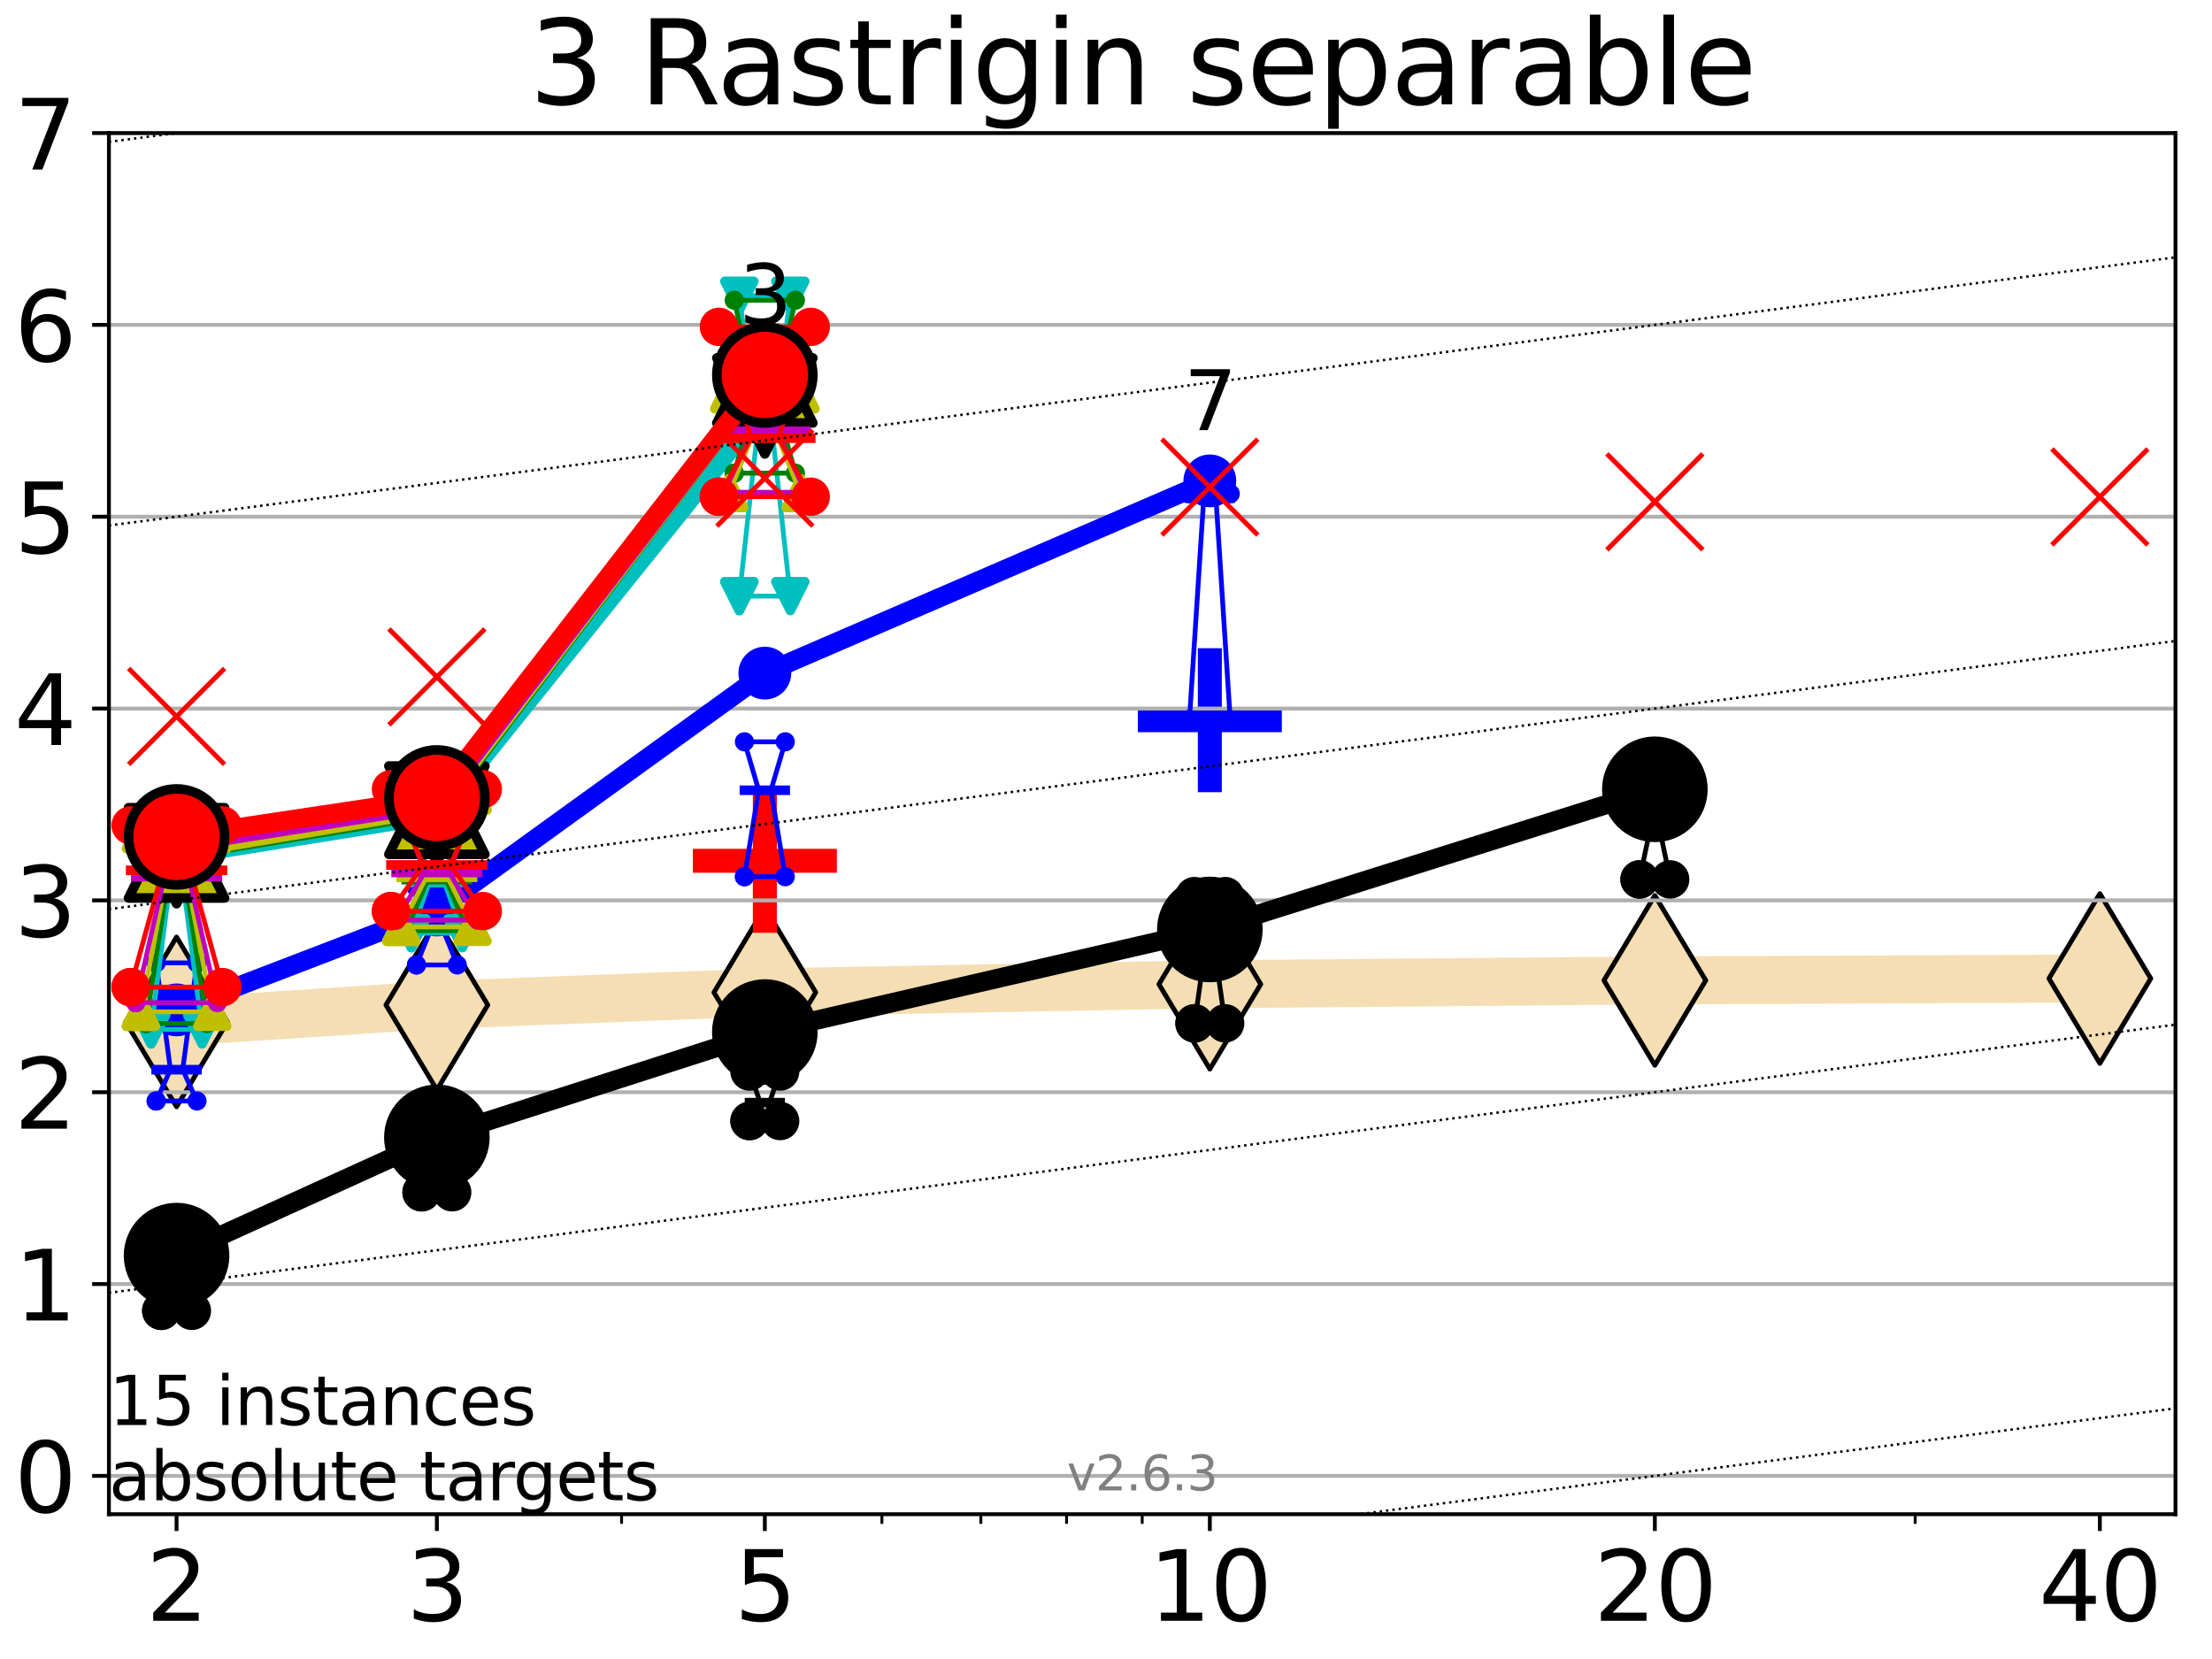 <?xml version="1.0" encoding="utf-8" standalone="no"?>
<!DOCTYPE svg PUBLIC "-//W3C//DTD SVG 1.1//EN"
  "http://www.w3.org/Graphics/SVG/1.1/DTD/svg11.dtd">
<svg xmlns:xlink="http://www.w3.org/1999/xlink" width="460.8pt" height="345.6pt" viewBox="0 0 460.8 345.6" xmlns="http://www.w3.org/2000/svg" version="1.1">
 <defs>
  <style type="text/css">*{stroke-linejoin: round; stroke-linecap: butt}</style>
 </defs>
 <g id="figure_1">
  <g id="patch_1">
   <path d="M 0 345.6 
L 460.8 345.6 
L 460.8 0 
L 0 0 
z
" style="fill: #ffffff"/>
  </g>
  <g id="axes_1">
   <g id="patch_2">
    <path d="M 22.69 315.44 
L 453.192 315.44 
L 453.192 27.72 
L 22.69 27.72 
z
" style="fill: #ffffff"/>
   </g>
   <g id="line2d_1">
    <path d="M 36.781 212.883 
L 91.009 209.349 
L 159.329 206.732 
L 252.032 205.032 
L 344.736 204.236 
L 437.439 203.842 
" clip-path="url(#pea7eef2789)" style="fill: none; stroke: #f5deb3; stroke-width: 10; stroke-linecap: square"/>
    <defs>
     <path id="m11ccb8e238" d="M -0 17.678 
L 10.607 0 
L 0 -17.678 
L -10.607 -0 
z
" style="stroke: #000000; stroke-linejoin: miter"/>
    </defs>
    <g clip-path="url(#pea7eef2789)">
     <use xlink:href="#m11ccb8e238" x="36.781" y="212.883" style="fill: #f5deb3; stroke: #000000; stroke-linejoin: miter"/>
     <use xlink:href="#m11ccb8e238" x="91.009" y="209.349" style="fill: #f5deb3; stroke: #000000; stroke-linejoin: miter"/>
     <use xlink:href="#m11ccb8e238" x="159.329" y="206.732" style="fill: #f5deb3; stroke: #000000; stroke-linejoin: miter"/>
     <use xlink:href="#m11ccb8e238" x="252.032" y="205.032" style="fill: #f5deb3; stroke: #000000; stroke-linejoin: miter"/>
     <use xlink:href="#m11ccb8e238" x="344.736" y="204.236" style="fill: #f5deb3; stroke: #000000; stroke-linejoin: miter"/>
     <use xlink:href="#m11ccb8e238" x="437.439" y="203.842" style="fill: #f5deb3; stroke: #000000; stroke-linejoin: miter"/>
    </g>
   </g>
   <g id="line2d_2">
    <defs>
     <path id="m0dfa9dad1f" d="M -15 0 
L 15 0 
M 0 15 
L 0 -15 
" style="stroke: #ff0000; stroke-width: 5"/>
    </defs>
    <g clip-path="url(#pea7eef2789)">
     <use xlink:href="#m0dfa9dad1f" x="159.329" y="179.319" style="fill: #ff0000; stroke: #ff0000; stroke-width: 5"/>
    </g>
   </g>
   <g id="line2d_3">
    <defs>
     <path id="m818cdd3991" d="M -15 0 
L 15 0 
M 0 15 
L 0 -15 
" style="stroke: #0000ff; stroke-width: 5"/>
    </defs>
    <g clip-path="url(#pea7eef2789)">
     <use xlink:href="#m818cdd3991" x="252.032" y="150.031" style="fill: #0000ff; stroke: #0000ff; stroke-width: 5"/>
    </g>
   </g>
   <g id="matplotlib.axis_1">
    <g id="xtick_1">
     <g id="line2d_4">
      <defs>
       <path id="m990987ae13" d="M 0 0 
L 0 3.5 
" style="stroke: #000000; stroke-width: 0.8"/>
      </defs>
      <g>
       <use xlink:href="#m990987ae13" x="36.781" y="315.44" style="stroke: #000000; stroke-width: 0.8"/>
      </g>
     </g>
     <g id="text_1">
      <!-- 2 -->
      <g transform="translate(30.419 337.637)scale(0.2 -0.2)">
       <defs>
        <path id="DejaVuSans-32" d="M 1228 531 
L 3431 531 
L 3431 0 
L 469 0 
L 469 531 
Q 828 903 1448 1529 
Q 2069 2156 2228 2338 
Q 2531 2678 2651 2914 
Q 2772 3150 2772 3378 
Q 2772 3750 2511 3984 
Q 2250 4219 1831 4219 
Q 1534 4219 1204 4116 
Q 875 4013 500 3803 
L 500 4441 
Q 881 4594 1212 4672 
Q 1544 4750 1819 4750 
Q 2544 4750 2975 4387 
Q 3406 4025 3406 3419 
Q 3406 3131 3298 2873 
Q 3191 2616 2906 2266 
Q 2828 2175 2409 1742 
Q 1991 1309 1228 531 
z
" transform="scale(0.016)"/>
       </defs>
       <use xlink:href="#DejaVuSans-32"/>
      </g>
     </g>
    </g>
    <g id="xtick_2">
     <g id="line2d_5">
      <g>
       <use xlink:href="#m990987ae13" x="91.009" y="315.44" style="stroke: #000000; stroke-width: 0.8"/>
      </g>
     </g>
     <g id="text_2">
      <!-- 3 -->
      <g transform="translate(84.647 337.637)scale(0.2 -0.2)">
       <defs>
        <path id="DejaVuSans-33" d="M 2597 2516 
Q 3050 2419 3304 2112 
Q 3559 1806 3559 1356 
Q 3559 666 3084 287 
Q 2609 -91 1734 -91 
Q 1441 -91 1130 -33 
Q 819 25 488 141 
L 488 750 
Q 750 597 1062 519 
Q 1375 441 1716 441 
Q 2309 441 2620 675 
Q 2931 909 2931 1356 
Q 2931 1769 2642 2001 
Q 2353 2234 1838 2234 
L 1294 2234 
L 1294 2753 
L 1863 2753 
Q 2328 2753 2575 2939 
Q 2822 3125 2822 3475 
Q 2822 3834 2567 4026 
Q 2313 4219 1838 4219 
Q 1578 4219 1281 4162 
Q 984 4106 628 3988 
L 628 4550 
Q 988 4650 1302 4700 
Q 1616 4750 1894 4750 
Q 2613 4750 3031 4423 
Q 3450 4097 3450 3541 
Q 3450 3153 3228 2886 
Q 3006 2619 2597 2516 
z
" transform="scale(0.016)"/>
       </defs>
       <use xlink:href="#DejaVuSans-33"/>
      </g>
     </g>
    </g>
    <g id="xtick_3">
     <g id="line2d_6">
      <g>
       <use xlink:href="#m990987ae13" x="159.329" y="315.44" style="stroke: #000000; stroke-width: 0.8"/>
      </g>
     </g>
     <g id="text_3">
      <!-- 5 -->
      <g transform="translate(152.966 337.637)scale(0.2 -0.2)">
       <defs>
        <path id="DejaVuSans-35" d="M 691 4666 
L 3169 4666 
L 3169 4134 
L 1269 4134 
L 1269 2991 
Q 1406 3038 1543 3061 
Q 1681 3084 1819 3084 
Q 2600 3084 3056 2656 
Q 3513 2228 3513 1497 
Q 3513 744 3044 326 
Q 2575 -91 1722 -91 
Q 1428 -91 1123 -41 
Q 819 9 494 109 
L 494 744 
Q 775 591 1075 516 
Q 1375 441 1709 441 
Q 2250 441 2565 725 
Q 2881 1009 2881 1497 
Q 2881 1984 2565 2268 
Q 2250 2553 1709 2553 
Q 1456 2553 1204 2497 
Q 953 2441 691 2322 
L 691 4666 
z
" transform="scale(0.016)"/>
       </defs>
       <use xlink:href="#DejaVuSans-35"/>
      </g>
     </g>
    </g>
    <g id="xtick_4">
     <g id="line2d_7">
      <g>
       <use xlink:href="#m990987ae13" x="252.032" y="315.44" style="stroke: #000000; stroke-width: 0.8"/>
      </g>
     </g>
     <g id="text_4">
      <!-- 10 -->
      <g transform="translate(239.307 337.637)scale(0.2 -0.2)">
       <defs>
        <path id="DejaVuSans-31" d="M 794 531 
L 1825 531 
L 1825 4091 
L 703 3866 
L 703 4441 
L 1819 4666 
L 2450 4666 
L 2450 531 
L 3481 531 
L 3481 0 
L 794 0 
L 794 531 
z
" transform="scale(0.016)"/>
        <path id="DejaVuSans-30" d="M 2034 4250 
Q 1547 4250 1301 3770 
Q 1056 3291 1056 2328 
Q 1056 1369 1301 889 
Q 1547 409 2034 409 
Q 2525 409 2770 889 
Q 3016 1369 3016 2328 
Q 3016 3291 2770 3770 
Q 2525 4250 2034 4250 
z
M 2034 4750 
Q 2819 4750 3233 4129 
Q 3647 3509 3647 2328 
Q 3647 1150 3233 529 
Q 2819 -91 2034 -91 
Q 1250 -91 836 529 
Q 422 1150 422 2328 
Q 422 3509 836 4129 
Q 1250 4750 2034 4750 
z
" transform="scale(0.016)"/>
       </defs>
       <use xlink:href="#DejaVuSans-31"/>
       <use xlink:href="#DejaVuSans-30" x="63.623"/>
      </g>
     </g>
    </g>
    <g id="xtick_5">
     <g id="line2d_8">
      <g>
       <use xlink:href="#m990987ae13" x="344.736" y="315.44" style="stroke: #000000; stroke-width: 0.8"/>
      </g>
     </g>
     <g id="text_5">
      <!-- 20 -->
      <g transform="translate(332.011 337.637)scale(0.2 -0.2)">
       <use xlink:href="#DejaVuSans-32"/>
       <use xlink:href="#DejaVuSans-30" x="63.623"/>
      </g>
     </g>
    </g>
    <g id="xtick_6">
     <g id="line2d_9">
      <g>
       <use xlink:href="#m990987ae13" x="437.439" y="315.44" style="stroke: #000000; stroke-width: 0.8"/>
      </g>
     </g>
     <g id="text_6">
      <!-- 40 -->
      <g transform="translate(424.714 337.637)scale(0.2 -0.2)">
       <defs>
        <path id="DejaVuSans-34" d="M 2419 4116 
L 825 1625 
L 2419 1625 
L 2419 4116 
z
M 2253 4666 
L 3047 4666 
L 3047 1625 
L 3713 1625 
L 3713 1100 
L 3047 1100 
L 3047 0 
L 2419 0 
L 2419 1100 
L 313 1100 
L 313 1709 
L 2253 4666 
z
" transform="scale(0.016)"/>
       </defs>
       <use xlink:href="#DejaVuSans-34"/>
       <use xlink:href="#DejaVuSans-30" x="63.623"/>
      </g>
     </g>
    </g>
    <g id="xtick_7">
     <g id="line2d_10">
      <defs>
       <path id="mcaf8c33f82" d="M 0 0 
L 0 2 
" style="stroke: #000000; stroke-width: 0.6"/>
      </defs>
      <g>
       <use xlink:href="#mcaf8c33f82" x="129.485" y="315.44" style="stroke: #000000; stroke-width: 0.6"/>
      </g>
     </g>
    </g>
    <g id="xtick_8">
     <g id="line2d_11">
      <g>
       <use xlink:href="#mcaf8c33f82" x="183.713" y="315.44" style="stroke: #000000; stroke-width: 0.6"/>
      </g>
     </g>
    </g>
    <g id="xtick_9">
     <g id="line2d_12">
      <g>
       <use xlink:href="#mcaf8c33f82" x="204.329" y="315.44" style="stroke: #000000; stroke-width: 0.6"/>
      </g>
     </g>
    </g>
    <g id="xtick_10">
     <g id="line2d_13">
      <g>
       <use xlink:href="#mcaf8c33f82" x="222.188" y="315.44" style="stroke: #000000; stroke-width: 0.6"/>
      </g>
     </g>
    </g>
    <g id="xtick_11">
     <g id="line2d_14">
      <g>
       <use xlink:href="#mcaf8c33f82" x="237.941" y="315.44" style="stroke: #000000; stroke-width: 0.6"/>
      </g>
     </g>
    </g>
    <g id="xtick_12">
     <g id="line2d_15">
      <g>
       <use xlink:href="#mcaf8c33f82" x="398.964" y="315.44" style="stroke: #000000; stroke-width: 0.6"/>
      </g>
     </g>
    </g>
   </g>
   <g id="matplotlib.axis_2">
    <g id="ytick_1">
     <g id="line2d_16">
      <path d="M 22.69 307.448 
L 453.192 307.448 
" clip-path="url(#pea7eef2789)" style="fill: none; stroke: #b0b0b0; stroke-width: 0.8; stroke-linecap: square"/>
     </g>
     <g id="line2d_17">
      <defs>
       <path id="mce024351a6" d="M 0 0 
L -3.5 0 
" style="stroke: #000000; stroke-width: 0.8"/>
      </defs>
      <g>
       <use xlink:href="#mce024351a6" x="22.69" y="307.448" style="stroke: #000000; stroke-width: 0.8"/>
      </g>
     </g>
     <g id="text_7">
      <!-- 0 -->
      <g transform="translate(2.965 315.046)scale(0.2 -0.2)">
       <use xlink:href="#DejaVuSans-30"/>
      </g>
     </g>
    </g>
    <g id="ytick_2">
     <g id="line2d_18">
      <path d="M 22.69 267.487 
L 453.192 267.487 
" clip-path="url(#pea7eef2789)" style="fill: none; stroke: #b0b0b0; stroke-width: 0.8; stroke-linecap: square"/>
     </g>
     <g id="line2d_19">
      <g>
       <use xlink:href="#mce024351a6" x="22.69" y="267.487" style="stroke: #000000; stroke-width: 0.8"/>
      </g>
     </g>
     <g id="text_8">
      <!-- 1 -->
      <g transform="translate(2.965 275.085)scale(0.2 -0.2)">
       <use xlink:href="#DejaVuSans-31"/>
      </g>
     </g>
    </g>
    <g id="ytick_3">
     <g id="line2d_20">
      <path d="M 22.69 227.526 
L 453.192 227.526 
" clip-path="url(#pea7eef2789)" style="fill: none; stroke: #b0b0b0; stroke-width: 0.8; stroke-linecap: square"/>
     </g>
     <g id="line2d_21">
      <g>
       <use xlink:href="#mce024351a6" x="22.69" y="227.526" style="stroke: #000000; stroke-width: 0.8"/>
      </g>
     </g>
     <g id="text_9">
      <!-- 2 -->
      <g transform="translate(2.965 235.124)scale(0.2 -0.2)">
       <use xlink:href="#DejaVuSans-32"/>
      </g>
     </g>
    </g>
    <g id="ytick_4">
     <g id="line2d_22">
      <path d="M 22.69 187.564 
L 453.192 187.564 
" clip-path="url(#pea7eef2789)" style="fill: none; stroke: #b0b0b0; stroke-width: 0.8; stroke-linecap: square"/>
     </g>
     <g id="line2d_23">
      <g>
       <use xlink:href="#mce024351a6" x="22.69" y="187.564" style="stroke: #000000; stroke-width: 0.8"/>
      </g>
     </g>
     <g id="text_10">
      <!-- 3 -->
      <g transform="translate(2.965 195.163)scale(0.2 -0.2)">
       <use xlink:href="#DejaVuSans-33"/>
      </g>
     </g>
    </g>
    <g id="ytick_5">
     <g id="line2d_24">
      <path d="M 22.69 147.603 
L 453.192 147.603 
" clip-path="url(#pea7eef2789)" style="fill: none; stroke: #b0b0b0; stroke-width: 0.8; stroke-linecap: square"/>
     </g>
     <g id="line2d_25">
      <g>
       <use xlink:href="#mce024351a6" x="22.69" y="147.603" style="stroke: #000000; stroke-width: 0.8"/>
      </g>
     </g>
     <g id="text_11">
      <!-- 4 -->
      <g transform="translate(2.965 155.202)scale(0.2 -0.2)">
       <use xlink:href="#DejaVuSans-34"/>
      </g>
     </g>
    </g>
    <g id="ytick_6">
     <g id="line2d_26">
      <path d="M 22.69 107.642 
L 453.192 107.642 
" clip-path="url(#pea7eef2789)" style="fill: none; stroke: #b0b0b0; stroke-width: 0.8; stroke-linecap: square"/>
     </g>
     <g id="line2d_27">
      <g>
       <use xlink:href="#mce024351a6" x="22.69" y="107.642" style="stroke: #000000; stroke-width: 0.8"/>
      </g>
     </g>
     <g id="text_12">
      <!-- 5 -->
      <g transform="translate(2.965 115.241)scale(0.2 -0.2)">
       <use xlink:href="#DejaVuSans-35"/>
      </g>
     </g>
    </g>
    <g id="ytick_7">
     <g id="line2d_28">
      <path d="M 22.69 67.681 
L 453.192 67.681 
" clip-path="url(#pea7eef2789)" style="fill: none; stroke: #b0b0b0; stroke-width: 0.8; stroke-linecap: square"/>
     </g>
     <g id="line2d_29">
      <g>
       <use xlink:href="#mce024351a6" x="22.69" y="67.681" style="stroke: #000000; stroke-width: 0.8"/>
      </g>
     </g>
     <g id="text_13">
      <!-- 6 -->
      <g transform="translate(2.965 75.28)scale(0.2 -0.2)">
       <defs>
        <path id="DejaVuSans-36" d="M 2113 2584 
Q 1688 2584 1439 2293 
Q 1191 2003 1191 1497 
Q 1191 994 1439 701 
Q 1688 409 2113 409 
Q 2538 409 2786 701 
Q 3034 994 3034 1497 
Q 3034 2003 2786 2293 
Q 2538 2584 2113 2584 
z
M 3366 4563 
L 3366 3988 
Q 3128 4100 2886 4159 
Q 2644 4219 2406 4219 
Q 1781 4219 1451 3797 
Q 1122 3375 1075 2522 
Q 1259 2794 1537 2939 
Q 1816 3084 2150 3084 
Q 2853 3084 3261 2657 
Q 3669 2231 3669 1497 
Q 3669 778 3244 343 
Q 2819 -91 2113 -91 
Q 1303 -91 875 529 
Q 447 1150 447 2328 
Q 447 3434 972 4092 
Q 1497 4750 2381 4750 
Q 2619 4750 2861 4703 
Q 3103 4656 3366 4563 
z
" transform="scale(0.016)"/>
       </defs>
       <use xlink:href="#DejaVuSans-36"/>
      </g>
     </g>
    </g>
    <g id="ytick_8">
     <g id="line2d_30">
      <path d="M 22.69 27.72 
L 453.192 27.72 
" clip-path="url(#pea7eef2789)" style="fill: none; stroke: #b0b0b0; stroke-width: 0.8; stroke-linecap: square"/>
     </g>
     <g id="line2d_31">
      <g>
       <use xlink:href="#mce024351a6" x="22.69" y="27.72" style="stroke: #000000; stroke-width: 0.8"/>
      </g>
     </g>
     <g id="text_14">
      <!-- 7 -->
      <g transform="translate(2.965 35.318)scale(0.2 -0.2)">
       <defs>
        <path id="DejaVuSans-37" d="M 525 4666 
L 3525 4666 
L 3525 4397 
L 1831 0 
L 1172 0 
L 2766 4134 
L 525 4134 
L 525 4666 
z
" transform="scale(0.016)"/>
       </defs>
       <use xlink:href="#DejaVuSans-37"/>
      </g>
     </g>
    </g>
   </g>
   <g id="line2d_32">
    <path d="M 33.594 273.068 
L 35.825 266.64 
L 33.594 257.775 
L 39.968 257.775 
L 37.737 266.64 
L 39.968 273.068 
L 33.594 273.068 
" clip-path="url(#pea7eef2789)" style="fill: none; stroke: #000000; stroke-linecap: square"/>
   </g>
   <g id="line2d_33">
    <path d="M 33.594 273.068 
L 39.968 273.068 
L 39.968 257.775 
L 33.594 257.775 
L 33.594 273.068 
" clip-path="url(#pea7eef2789)" style="fill: none"/>
    <defs>
     <path id="m395448d1b7" d="M 0 3 
C 0.796 3 1.559 2.684 2.121 2.121 
C 2.684 1.559 3 0.796 3 0 
C 3 -0.796 2.684 -1.559 2.121 -2.121 
C 1.559 -2.684 0.796 -3 0 -3 
C -0.796 -3 -1.559 -2.684 -2.121 -2.121 
C -2.684 -1.559 -3 -0.796 -3 0 
C -3 0.796 -2.684 1.559 -2.121 2.121 
C -1.559 2.684 -0.796 3 0 3 
z
" style="stroke: #000000; stroke-width: 2"/>
    </defs>
    <g clip-path="url(#pea7eef2789)">
     <use xlink:href="#m395448d1b7" x="33.594" y="273.068" style="stroke: #000000; stroke-width: 2"/>
     <use xlink:href="#m395448d1b7" x="39.968" y="273.068" style="stroke: #000000; stroke-width: 2"/>
     <use xlink:href="#m395448d1b7" x="39.968" y="257.775" style="stroke: #000000; stroke-width: 2"/>
     <use xlink:href="#m395448d1b7" x="33.594" y="257.775" style="stroke: #000000; stroke-width: 2"/>
     <use xlink:href="#m395448d1b7" x="33.594" y="273.068" style="stroke: #000000; stroke-width: 2"/>
    </g>
   </g>
   <g id="line2d_34">
    <path d="M 33.594 266.64 
L 39.968 266.64 
" clip-path="url(#pea7eef2789)" style="fill: none; stroke: #000000; stroke-width: 2; stroke-linecap: square"/>
   </g>
   <g id="line2d_35">
    <path d="M 87.823 248.372 
L 90.053 243.573 
L 87.823 237.004 
L 94.196 237.004 
L 91.965 243.573 
L 94.196 248.372 
L 87.823 248.372 
" clip-path="url(#pea7eef2789)" style="fill: none; stroke: #000000; stroke-linecap: square"/>
   </g>
   <g id="line2d_36">
    <path d="M 87.823 248.372 
L 94.196 248.372 
L 94.196 237.004 
L 87.823 237.004 
L 87.823 248.372 
" clip-path="url(#pea7eef2789)" style="fill: none"/>
    <g clip-path="url(#pea7eef2789)">
     <use xlink:href="#m395448d1b7" x="87.823" y="248.372" style="stroke: #000000; stroke-width: 2"/>
     <use xlink:href="#m395448d1b7" x="94.196" y="248.372" style="stroke: #000000; stroke-width: 2"/>
     <use xlink:href="#m395448d1b7" x="94.196" y="237.004" style="stroke: #000000; stroke-width: 2"/>
     <use xlink:href="#m395448d1b7" x="87.823" y="237.004" style="stroke: #000000; stroke-width: 2"/>
     <use xlink:href="#m395448d1b7" x="87.823" y="248.372" style="stroke: #000000; stroke-width: 2"/>
    </g>
   </g>
   <g id="line2d_37">
    <path d="M 87.823 243.573 
L 94.196 243.573 
" clip-path="url(#pea7eef2789)" style="fill: none; stroke: #000000; stroke-width: 2; stroke-linecap: square"/>
   </g>
   <g id="line2d_38">
    <path d="M 156.142 233.531 
L 158.373 229.705 
L 156.142 223.221 
L 162.515 223.221 
L 160.285 229.705 
L 162.515 233.531 
L 156.142 233.531 
" clip-path="url(#pea7eef2789)" style="fill: none; stroke: #000000; stroke-linecap: square"/>
   </g>
   <g id="line2d_39">
    <path d="M 156.142 233.531 
L 162.515 233.531 
L 162.515 223.221 
L 156.142 223.221 
L 156.142 233.531 
" clip-path="url(#pea7eef2789)" style="fill: none"/>
    <g clip-path="url(#pea7eef2789)">
     <use xlink:href="#m395448d1b7" x="156.142" y="233.531" style="stroke: #000000; stroke-width: 2"/>
     <use xlink:href="#m395448d1b7" x="162.515" y="233.531" style="stroke: #000000; stroke-width: 2"/>
     <use xlink:href="#m395448d1b7" x="162.515" y="223.221" style="stroke: #000000; stroke-width: 2"/>
     <use xlink:href="#m395448d1b7" x="156.142" y="223.221" style="stroke: #000000; stroke-width: 2"/>
     <use xlink:href="#m395448d1b7" x="156.142" y="233.531" style="stroke: #000000; stroke-width: 2"/>
    </g>
   </g>
   <g id="line2d_40">
    <path d="M 156.142 229.705 
L 162.515 229.705 
" clip-path="url(#pea7eef2789)" style="fill: none; stroke: #000000; stroke-width: 2; stroke-linecap: square"/>
   </g>
   <g id="line2d_41">
    <path d="M 248.845 213.178 
L 251.076 197.507 
L 248.845 186.677 
L 255.219 186.677 
L 252.988 197.507 
L 255.219 213.178 
L 248.845 213.178 
" clip-path="url(#pea7eef2789)" style="fill: none; stroke: #000000; stroke-linecap: square"/>
   </g>
   <g id="line2d_42">
    <path d="M 248.845 213.178 
L 255.219 213.178 
L 255.219 186.677 
L 248.845 186.677 
L 248.845 213.178 
" clip-path="url(#pea7eef2789)" style="fill: none"/>
    <g clip-path="url(#pea7eef2789)">
     <use xlink:href="#m395448d1b7" x="248.845" y="213.178" style="stroke: #000000; stroke-width: 2"/>
     <use xlink:href="#m395448d1b7" x="255.219" y="213.178" style="stroke: #000000; stroke-width: 2"/>
     <use xlink:href="#m395448d1b7" x="255.219" y="186.677" style="stroke: #000000; stroke-width: 2"/>
     <use xlink:href="#m395448d1b7" x="248.845" y="186.677" style="stroke: #000000; stroke-width: 2"/>
     <use xlink:href="#m395448d1b7" x="248.845" y="213.178" style="stroke: #000000; stroke-width: 2"/>
    </g>
   </g>
   <g id="line2d_43">
    <path d="M 248.845 197.507 
L 255.219 197.507 
" clip-path="url(#pea7eef2789)" style="fill: none; stroke: #000000; stroke-width: 2; stroke-linecap: square"/>
   </g>
   <g id="line2d_44">
    <path d="M 341.549 183.192 
L 343.78 172.535 
L 341.549 159.053 
L 347.923 159.053 
L 345.692 172.535 
L 347.923 183.192 
L 341.549 183.192 
" clip-path="url(#pea7eef2789)" style="fill: none; stroke: #000000; stroke-linecap: square"/>
   </g>
   <g id="line2d_45">
    <path d="M 341.549 183.192 
L 347.923 183.192 
L 347.923 159.053 
L 341.549 159.053 
L 341.549 183.192 
" clip-path="url(#pea7eef2789)" style="fill: none"/>
    <g clip-path="url(#pea7eef2789)">
     <use xlink:href="#m395448d1b7" x="341.549" y="183.192" style="stroke: #000000; stroke-width: 2"/>
     <use xlink:href="#m395448d1b7" x="347.923" y="183.192" style="stroke: #000000; stroke-width: 2"/>
     <use xlink:href="#m395448d1b7" x="347.923" y="159.053" style="stroke: #000000; stroke-width: 2"/>
     <use xlink:href="#m395448d1b7" x="341.549" y="159.053" style="stroke: #000000; stroke-width: 2"/>
     <use xlink:href="#m395448d1b7" x="341.549" y="183.192" style="stroke: #000000; stroke-width: 2"/>
    </g>
   </g>
   <g id="line2d_46">
    <path d="M 341.549 172.535 
L 347.923 172.535 
" clip-path="url(#pea7eef2789)" style="fill: none; stroke: #000000; stroke-width: 2; stroke-linecap: square"/>
   </g>
   <g id="line2d_47">
    <path d="M 36.781 261.565 
L 91.009 236.933 
" clip-path="url(#pea7eef2789)" style="fill: none; stroke: #000000; stroke-width: 4; stroke-linecap: square"/>
   </g>
   <g id="line2d_48">
    <path d="M 91.009 236.933 
L 159.329 214.99 
" clip-path="url(#pea7eef2789)" style="fill: none; stroke: #000000; stroke-width: 4; stroke-linecap: square"/>
   </g>
   <g id="line2d_49">
    <path d="M 159.329 214.99 
L 252.032 193.625 
" clip-path="url(#pea7eef2789)" style="fill: none; stroke: #000000; stroke-width: 4; stroke-linecap: square"/>
   </g>
   <g id="line2d_50">
    <path d="M 252.032 193.625 
L 344.736 164.425 
" clip-path="url(#pea7eef2789)" style="fill: none; stroke: #000000; stroke-width: 4; stroke-linecap: square"/>
   </g>
   <g id="line2d_51">
    <path d="M 36.781 261.565 
L 91.009 236.933 
L 159.329 214.99 
L 252.032 193.625 
L 344.736 164.425 
" clip-path="url(#pea7eef2789)" style="fill: none"/>
    <defs>
     <path id="ma753eddb24" d="M 0 10 
C 2.652 10 5.196 8.946 7.071 7.071 
C 8.946 5.196 10 2.652 10 0 
C 10 -2.652 8.946 -5.196 7.071 -7.071 
C 5.196 -8.946 2.652 -10 0 -10 
C -2.652 -10 -5.196 -8.946 -7.071 -7.071 
C -8.946 -5.196 -10 -2.652 -10 0 
C -10 2.652 -8.946 5.196 -7.071 7.071 
C -5.196 8.946 -2.652 10 0 10 
z
" style="stroke: #000000; stroke-width: 2"/>
    </defs>
    <g clip-path="url(#pea7eef2789)">
     <use xlink:href="#ma753eddb24" x="36.781" y="261.565" style="stroke: #000000; stroke-width: 2"/>
     <use xlink:href="#ma753eddb24" x="91.009" y="236.933" style="stroke: #000000; stroke-width: 2"/>
     <use xlink:href="#ma753eddb24" x="159.329" y="214.99" style="stroke: #000000; stroke-width: 2"/>
     <use xlink:href="#ma753eddb24" x="252.032" y="193.625" style="stroke: #000000; stroke-width: 2"/>
     <use xlink:href="#ma753eddb24" x="344.736" y="164.425" style="stroke: #000000; stroke-width: 2"/>
    </g>
   </g>
   <g id="line2d_52">
    <path d="M 32.532 229.354 
L 35.507 222.839 
L 32.532 200.58 
L 41.03 200.58 
L 38.056 222.839 
L 41.03 229.354 
L 32.532 229.354 
" clip-path="url(#pea7eef2789)" style="fill: none; stroke: #0000ff; stroke-linecap: square"/>
   </g>
   <g id="line2d_53">
    <path d="M 32.532 229.354 
L 41.03 229.354 
L 41.03 200.58 
L 32.532 200.58 
L 32.532 229.354 
" clip-path="url(#pea7eef2789)" style="fill: none"/>
    <defs>
     <path id="m1edc7d54cd" d="M 0 1.5 
C 0.398 1.5 0.779 1.342 1.061 1.061 
C 1.342 0.779 1.5 0.398 1.5 0 
C 1.5 -0.398 1.342 -0.779 1.061 -1.061 
C 0.779 -1.342 0.398 -1.5 0 -1.5 
C -0.398 -1.5 -0.779 -1.342 -1.061 -1.061 
C -1.342 -0.779 -1.5 -0.398 -1.5 0 
C -1.5 0.398 -1.342 0.779 -1.061 1.061 
C -0.779 1.342 -0.398 1.5 0 1.5 
z
" style="stroke: #0000ff"/>
    </defs>
    <g clip-path="url(#pea7eef2789)">
     <use xlink:href="#m1edc7d54cd" x="32.532" y="229.354" style="fill: #0000ff; stroke: #0000ff"/>
     <use xlink:href="#m1edc7d54cd" x="41.03" y="229.354" style="fill: #0000ff; stroke: #0000ff"/>
     <use xlink:href="#m1edc7d54cd" x="41.03" y="200.58" style="fill: #0000ff; stroke: #0000ff"/>
     <use xlink:href="#m1edc7d54cd" x="32.532" y="200.58" style="fill: #0000ff; stroke: #0000ff"/>
     <use xlink:href="#m1edc7d54cd" x="32.532" y="229.354" style="fill: #0000ff; stroke: #0000ff"/>
    </g>
   </g>
   <g id="line2d_54">
    <path d="M 32.532 222.839 
L 41.03 222.839 
" clip-path="url(#pea7eef2789)" style="fill: none; stroke: #0000ff; stroke-width: 2; stroke-linecap: square"/>
   </g>
   <g id="line2d_55">
    <path d="M 86.76 201.013 
L 89.735 193.615 
L 86.76 184.915 
L 95.258 184.915 
L 92.284 193.615 
L 95.258 201.013 
L 86.76 201.013 
" clip-path="url(#pea7eef2789)" style="fill: none; stroke: #0000ff; stroke-linecap: square"/>
   </g>
   <g id="line2d_56">
    <path d="M 86.76 201.013 
L 95.258 201.013 
L 95.258 184.915 
L 86.76 184.915 
L 86.76 201.013 
" clip-path="url(#pea7eef2789)" style="fill: none"/>
    <g clip-path="url(#pea7eef2789)">
     <use xlink:href="#m1edc7d54cd" x="86.76" y="201.013" style="fill: #0000ff; stroke: #0000ff"/>
     <use xlink:href="#m1edc7d54cd" x="95.258" y="201.013" style="fill: #0000ff; stroke: #0000ff"/>
     <use xlink:href="#m1edc7d54cd" x="95.258" y="184.915" style="fill: #0000ff; stroke: #0000ff"/>
     <use xlink:href="#m1edc7d54cd" x="86.76" y="184.915" style="fill: #0000ff; stroke: #0000ff"/>
     <use xlink:href="#m1edc7d54cd" x="86.76" y="201.013" style="fill: #0000ff; stroke: #0000ff"/>
    </g>
   </g>
   <g id="line2d_57">
    <path d="M 86.76 193.615 
L 95.258 193.615 
" clip-path="url(#pea7eef2789)" style="fill: none; stroke: #0000ff; stroke-width: 2; stroke-linecap: square"/>
   </g>
   <g id="line2d_58">
    <path d="M 155.08 182.629 
L 158.054 164.624 
L 155.08 154.533 
L 163.578 154.533 
L 160.603 164.624 
L 163.578 182.629 
L 155.08 182.629 
" clip-path="url(#pea7eef2789)" style="fill: none; stroke: #0000ff; stroke-linecap: square"/>
   </g>
   <g id="line2d_59">
    <path d="M 155.08 182.629 
L 163.578 182.629 
L 163.578 154.533 
L 155.08 154.533 
L 155.08 182.629 
" clip-path="url(#pea7eef2789)" style="fill: none"/>
    <g clip-path="url(#pea7eef2789)">
     <use xlink:href="#m1edc7d54cd" x="155.08" y="182.629" style="fill: #0000ff; stroke: #0000ff"/>
     <use xlink:href="#m1edc7d54cd" x="163.578" y="182.629" style="fill: #0000ff; stroke: #0000ff"/>
     <use xlink:href="#m1edc7d54cd" x="163.578" y="154.533" style="fill: #0000ff; stroke: #0000ff"/>
     <use xlink:href="#m1edc7d54cd" x="155.08" y="154.533" style="fill: #0000ff; stroke: #0000ff"/>
     <use xlink:href="#m1edc7d54cd" x="155.08" y="182.629" style="fill: #0000ff; stroke: #0000ff"/>
    </g>
   </g>
   <g id="line2d_60">
    <path d="M 155.08 164.624 
L 163.578 164.624 
" clip-path="url(#pea7eef2789)" style="fill: none; stroke: #0000ff; stroke-width: 2; stroke-linecap: square"/>
   </g>
   <g id="line2d_61">
    <path d="M 247.783 149.914 
L 250.758 103.779 
L 247.783 102.85 
L 256.281 102.85 
L 253.307 103.779 
L 256.281 149.914 
L 247.783 149.914 
" clip-path="url(#pea7eef2789)" style="fill: none; stroke: #0000ff; stroke-linecap: square"/>
   </g>
   <g id="line2d_62">
    <path d="M 247.783 149.914 
L 256.281 149.914 
L 256.281 102.85 
L 247.783 102.85 
L 247.783 149.914 
" clip-path="url(#pea7eef2789)" style="fill: none"/>
    <g clip-path="url(#pea7eef2789)">
     <use xlink:href="#m1edc7d54cd" x="247.783" y="149.914" style="fill: #0000ff; stroke: #0000ff"/>
     <use xlink:href="#m1edc7d54cd" x="256.281" y="149.914" style="fill: #0000ff; stroke: #0000ff"/>
     <use xlink:href="#m1edc7d54cd" x="256.281" y="102.85" style="fill: #0000ff; stroke: #0000ff"/>
     <use xlink:href="#m1edc7d54cd" x="247.783" y="102.85" style="fill: #0000ff; stroke: #0000ff"/>
     <use xlink:href="#m1edc7d54cd" x="247.783" y="149.914" style="fill: #0000ff; stroke: #0000ff"/>
    </g>
   </g>
   <g id="line2d_63">
    <path d="M 247.783 103.779 
L 256.281 103.779 
" clip-path="url(#pea7eef2789)" style="fill: none; stroke: #0000ff; stroke-width: 2; stroke-linecap: square"/>
   </g>
   <g id="line2d_64">
    <path d="M 36.781 210.38 
L 91.009 189.564 
" clip-path="url(#pea7eef2789)" style="fill: none; stroke: #0000ff; stroke-width: 4; stroke-linecap: square"/>
   </g>
   <g id="line2d_65">
    <path d="M 91.009 189.564 
L 159.329 140.221 
" clip-path="url(#pea7eef2789)" style="fill: none; stroke: #0000ff; stroke-width: 4; stroke-linecap: square"/>
   </g>
   <g id="line2d_66">
    <path d="M 159.329 140.221 
L 252.032 100.175 
" clip-path="url(#pea7eef2789)" style="fill: none; stroke: #0000ff; stroke-width: 4; stroke-linecap: square"/>
   </g>
   <g id="line2d_67">
    <path d="M 36.781 210.38 
L 91.009 189.564 
L 159.329 140.221 
L 252.032 100.175 
" clip-path="url(#pea7eef2789)" style="fill: none"/>
    <defs>
     <path id="m50ab50eb55" d="M 0 5 
C 1.326 5 2.598 4.473 3.536 3.536 
C 4.473 2.598 5 1.326 5 0 
C 5 -1.326 4.473 -2.598 3.536 -3.536 
C 2.598 -4.473 1.326 -5 0 -5 
C -1.326 -5 -2.598 -4.473 -3.536 -3.536 
C -4.473 -2.598 -5 -1.326 -5 0 
C -5 1.326 -4.473 2.598 -3.536 3.536 
C -2.598 4.473 -1.326 5 0 5 
z
" style="stroke: #0000ff"/>
    </defs>
    <g clip-path="url(#pea7eef2789)">
     <use xlink:href="#m50ab50eb55" x="36.781" y="210.38" style="fill: #0000ff; stroke: #0000ff"/>
     <use xlink:href="#m50ab50eb55" x="91.009" y="189.564" style="fill: #0000ff; stroke: #0000ff"/>
     <use xlink:href="#m50ab50eb55" x="159.329" y="140.221" style="fill: #0000ff; stroke: #0000ff"/>
     <use xlink:href="#m50ab50eb55" x="252.032" y="100.175" style="fill: #0000ff; stroke: #0000ff"/>
    </g>
   </g>
   <g id="line2d_68">
    <path d="M 31.47 214.454 
L 35.188 185.738 
L 31.47 174.699 
L 42.093 174.699 
L 38.375 185.738 
L 42.093 214.454 
L 31.47 214.454 
" clip-path="url(#pea7eef2789)" style="fill: none; stroke: #00bfbf; stroke-linecap: square"/>
   </g>
   <g id="line2d_69">
    <path d="M 31.47 214.454 
L 42.093 214.454 
L 42.093 174.699 
L 31.47 174.699 
L 31.47 214.454 
" clip-path="url(#pea7eef2789)" style="fill: none"/>
    <defs>
     <path id="m9417d35860" d="M -0 3 
L 3 -3 
L -3 -3 
z
" style="stroke: #00bfbf; stroke-width: 2; stroke-linejoin: miter"/>
    </defs>
    <g clip-path="url(#pea7eef2789)">
     <use xlink:href="#m9417d35860" x="31.47" y="214.454" style="fill: #00bfbf; stroke: #00bfbf; stroke-width: 2; stroke-linejoin: miter"/>
     <use xlink:href="#m9417d35860" x="42.093" y="214.454" style="fill: #00bfbf; stroke: #00bfbf; stroke-width: 2; stroke-linejoin: miter"/>
     <use xlink:href="#m9417d35860" x="42.093" y="174.699" style="fill: #00bfbf; stroke: #00bfbf; stroke-width: 2; stroke-linejoin: miter"/>
     <use xlink:href="#m9417d35860" x="31.47" y="174.699" style="fill: #00bfbf; stroke: #00bfbf; stroke-width: 2; stroke-linejoin: miter"/>
     <use xlink:href="#m9417d35860" x="31.47" y="214.454" style="fill: #00bfbf; stroke: #00bfbf; stroke-width: 2; stroke-linejoin: miter"/>
    </g>
   </g>
   <g id="line2d_70">
    <path d="M 31.47 185.738 
L 42.093 185.738 
" clip-path="url(#pea7eef2789)" style="fill: none; stroke: #00bfbf; stroke-width: 2; stroke-linecap: square"/>
   </g>
   <g id="line2d_71">
    <path d="M 85.698 194.403 
L 89.416 183.855 
L 85.698 166.454 
L 96.321 166.454 
L 92.603 183.855 
L 96.321 194.403 
L 85.698 194.403 
" clip-path="url(#pea7eef2789)" style="fill: none; stroke: #00bfbf; stroke-linecap: square"/>
   </g>
   <g id="line2d_72">
    <path d="M 85.698 194.403 
L 96.321 194.403 
L 96.321 166.454 
L 85.698 166.454 
L 85.698 194.403 
" clip-path="url(#pea7eef2789)" style="fill: none"/>
    <g clip-path="url(#pea7eef2789)">
     <use xlink:href="#m9417d35860" x="85.698" y="194.403" style="fill: #00bfbf; stroke: #00bfbf; stroke-width: 2; stroke-linejoin: miter"/>
     <use xlink:href="#m9417d35860" x="96.321" y="194.403" style="fill: #00bfbf; stroke: #00bfbf; stroke-width: 2; stroke-linejoin: miter"/>
     <use xlink:href="#m9417d35860" x="96.321" y="166.454" style="fill: #00bfbf; stroke: #00bfbf; stroke-width: 2; stroke-linejoin: miter"/>
     <use xlink:href="#m9417d35860" x="85.698" y="166.454" style="fill: #00bfbf; stroke: #00bfbf; stroke-width: 2; stroke-linejoin: miter"/>
     <use xlink:href="#m9417d35860" x="85.698" y="194.403" style="fill: #00bfbf; stroke: #00bfbf; stroke-width: 2; stroke-linejoin: miter"/>
    </g>
   </g>
   <g id="line2d_73">
    <path d="M 85.698 183.855 
L 96.321 183.855 
" clip-path="url(#pea7eef2789)" style="fill: none; stroke: #00bfbf; stroke-width: 2; stroke-linecap: square"/>
   </g>
   <g id="line2d_74">
    <path d="M 154.017 124.183 
L 157.735 90.4 
L 154.017 61.601 
L 164.64 61.601 
L 160.922 90.4 
L 164.64 124.183 
L 154.017 124.183 
" clip-path="url(#pea7eef2789)" style="fill: none; stroke: #00bfbf; stroke-linecap: square"/>
   </g>
   <g id="line2d_75">
    <path d="M 154.017 124.183 
L 164.64 124.183 
L 164.64 61.601 
L 154.017 61.601 
L 154.017 124.183 
" clip-path="url(#pea7eef2789)" style="fill: none"/>
    <g clip-path="url(#pea7eef2789)">
     <use xlink:href="#m9417d35860" x="154.017" y="124.183" style="fill: #00bfbf; stroke: #00bfbf; stroke-width: 2; stroke-linejoin: miter"/>
     <use xlink:href="#m9417d35860" x="164.64" y="124.183" style="fill: #00bfbf; stroke: #00bfbf; stroke-width: 2; stroke-linejoin: miter"/>
     <use xlink:href="#m9417d35860" x="164.64" y="61.601" style="fill: #00bfbf; stroke: #00bfbf; stroke-width: 2; stroke-linejoin: miter"/>
     <use xlink:href="#m9417d35860" x="154.017" y="61.601" style="fill: #00bfbf; stroke: #00bfbf; stroke-width: 2; stroke-linejoin: miter"/>
     <use xlink:href="#m9417d35860" x="154.017" y="124.183" style="fill: #00bfbf; stroke: #00bfbf; stroke-width: 2; stroke-linejoin: miter"/>
    </g>
   </g>
   <g id="line2d_76">
    <path d="M 154.017 90.4 
L 164.64 90.4 
" clip-path="url(#pea7eef2789)" style="fill: none; stroke: #00bfbf; stroke-width: 2; stroke-linecap: square"/>
   </g>
   <g id="line2d_77">
    <path d="M 36.781 178.258 
L 91.009 169.573 
" clip-path="url(#pea7eef2789)" style="fill: none; stroke: #00bfbf; stroke-width: 4; stroke-linecap: square"/>
   </g>
   <g id="line2d_78">
    <path d="M 91.009 169.573 
L 159.329 84.569 
" clip-path="url(#pea7eef2789)" style="fill: none; stroke: #00bfbf; stroke-width: 4; stroke-linecap: square"/>
   </g>
   <g id="line2d_79">
    <path d="M 36.781 178.258 
L 91.009 169.573 
L 159.329 84.569 
" clip-path="url(#pea7eef2789)" style="fill: none"/>
    <defs>
     <path id="meb9753dd88" d="M -0 10 
L 10 -10 
L -10 -10 
z
" style="stroke: #000000; stroke-width: 2; stroke-linejoin: miter"/>
    </defs>
    <g clip-path="url(#pea7eef2789)">
     <use xlink:href="#meb9753dd88" x="36.781" y="178.258" style="fill: #00bfbf; stroke: #000000; stroke-width: 2; stroke-linejoin: miter"/>
     <use xlink:href="#meb9753dd88" x="91.009" y="169.573" style="fill: #00bfbf; stroke: #000000; stroke-width: 2; stroke-linejoin: miter"/>
     <use xlink:href="#meb9753dd88" x="159.329" y="84.569" style="fill: #00bfbf; stroke: #000000; stroke-width: 2; stroke-linejoin: miter"/>
    </g>
   </g>
   <g id="line2d_80">
    <path d="M 30.408 213.213 
L 34.869 183.937 
L 30.408 173.94 
L 43.155 173.94 
L 38.693 183.937 
L 43.155 213.213 
L 30.408 213.213 
" clip-path="url(#pea7eef2789)" style="fill: none; stroke: #008000; stroke-linecap: square"/>
   </g>
   <g id="line2d_81">
    <path d="M 30.408 213.213 
L 43.155 213.213 
L 43.155 173.94 
L 30.408 173.94 
L 30.408 213.213 
" clip-path="url(#pea7eef2789)" style="fill: none"/>
    <defs>
     <path id="m030cf7eecd" d="M 0 1.5 
C 0.398 1.5 0.779 1.342 1.061 1.061 
C 1.342 0.779 1.5 0.398 1.5 0 
C 1.5 -0.398 1.342 -0.779 1.061 -1.061 
C 0.779 -1.342 0.398 -1.5 0 -1.5 
C -0.398 -1.5 -0.779 -1.342 -1.061 -1.061 
C -1.342 -0.779 -1.5 -0.398 -1.5 0 
C -1.5 0.398 -1.342 0.779 -1.061 1.061 
C -0.779 1.342 -0.398 1.5 0 1.5 
z
" style="stroke: #008000"/>
    </defs>
    <g clip-path="url(#pea7eef2789)">
     <use xlink:href="#m030cf7eecd" x="30.408" y="213.213" style="fill: #008000; stroke: #008000"/>
     <use xlink:href="#m030cf7eecd" x="43.155" y="213.213" style="fill: #008000; stroke: #008000"/>
     <use xlink:href="#m030cf7eecd" x="43.155" y="173.94" style="fill: #008000; stroke: #008000"/>
     <use xlink:href="#m030cf7eecd" x="30.408" y="173.94" style="fill: #008000; stroke: #008000"/>
     <use xlink:href="#m030cf7eecd" x="30.408" y="213.213" style="fill: #008000; stroke: #008000"/>
    </g>
   </g>
   <g id="line2d_82">
    <path d="M 30.408 183.937 
L 43.155 183.937 
" clip-path="url(#pea7eef2789)" style="fill: none; stroke: #008000; stroke-width: 2; stroke-linecap: square"/>
   </g>
   <g id="line2d_83">
    <path d="M 84.636 193.86 
L 89.097 183.231 
L 84.636 166.03 
L 97.383 166.03 
L 92.921 183.231 
L 97.383 193.86 
L 84.636 193.86 
" clip-path="url(#pea7eef2789)" style="fill: none; stroke: #008000; stroke-linecap: square"/>
   </g>
   <g id="line2d_84">
    <path d="M 84.636 193.86 
L 97.383 193.86 
L 97.383 166.03 
L 84.636 166.03 
L 84.636 193.86 
" clip-path="url(#pea7eef2789)" style="fill: none"/>
    <g clip-path="url(#pea7eef2789)">
     <use xlink:href="#m030cf7eecd" x="84.636" y="193.86" style="fill: #008000; stroke: #008000"/>
     <use xlink:href="#m030cf7eecd" x="97.383" y="193.86" style="fill: #008000; stroke: #008000"/>
     <use xlink:href="#m030cf7eecd" x="97.383" y="166.03" style="fill: #008000; stroke: #008000"/>
     <use xlink:href="#m030cf7eecd" x="84.636" y="166.03" style="fill: #008000; stroke: #008000"/>
     <use xlink:href="#m030cf7eecd" x="84.636" y="193.86" style="fill: #008000; stroke: #008000"/>
    </g>
   </g>
   <g id="line2d_85">
    <path d="M 84.636 183.231 
L 97.383 183.231 
" clip-path="url(#pea7eef2789)" style="fill: none; stroke: #008000; stroke-width: 2; stroke-linecap: square"/>
   </g>
   <g id="line2d_86">
    <path d="M 152.955 98.562 
L 157.417 82.539 
L 152.955 62.549 
L 165.702 62.549 
L 161.241 82.539 
L 165.702 98.562 
L 152.955 98.562 
" clip-path="url(#pea7eef2789)" style="fill: none; stroke: #008000; stroke-linecap: square"/>
   </g>
   <g id="line2d_87">
    <path d="M 152.955 98.562 
L 165.702 98.562 
L 165.702 62.549 
L 152.955 62.549 
L 152.955 98.562 
" clip-path="url(#pea7eef2789)" style="fill: none"/>
    <g clip-path="url(#pea7eef2789)">
     <use xlink:href="#m030cf7eecd" x="152.955" y="98.562" style="fill: #008000; stroke: #008000"/>
     <use xlink:href="#m030cf7eecd" x="165.702" y="98.562" style="fill: #008000; stroke: #008000"/>
     <use xlink:href="#m030cf7eecd" x="165.702" y="62.549" style="fill: #008000; stroke: #008000"/>
     <use xlink:href="#m030cf7eecd" x="152.955" y="62.549" style="fill: #008000; stroke: #008000"/>
     <use xlink:href="#m030cf7eecd" x="152.955" y="98.562" style="fill: #008000; stroke: #008000"/>
    </g>
   </g>
   <g id="line2d_88">
    <path d="M 152.955 82.539 
L 165.702 82.539 
" clip-path="url(#pea7eef2789)" style="fill: none; stroke: #008000; stroke-width: 2; stroke-linecap: square"/>
   </g>
   <g id="line2d_89">
    <path d="M 36.781 177.397 
L 91.009 168.447 
" clip-path="url(#pea7eef2789)" style="fill: none; stroke: #008000; stroke-width: 4; stroke-linecap: square"/>
   </g>
   <g id="line2d_90">
    <path d="M 91.009 168.447 
L 159.329 78.118 
" clip-path="url(#pea7eef2789)" style="fill: none; stroke: #008000; stroke-width: 4; stroke-linecap: square"/>
   </g>
   <g id="line2d_91">
    <path d="M 36.781 177.397 
L 91.009 168.447 
L 159.329 78.118 
" clip-path="url(#pea7eef2789)" style="fill: none"/>
    <defs>
     <path id="m7d8c2d9764" d="M 0 5 
C 1.326 5 2.598 4.473 3.536 3.536 
C 4.473 2.598 5 1.326 5 0 
C 5 -1.326 4.473 -2.598 3.536 -3.536 
C 2.598 -4.473 1.326 -5 0 -5 
C -1.326 -5 -2.598 -4.473 -3.536 -3.536 
C -4.473 -2.598 -5 -1.326 -5 0 
C -5 1.326 -4.473 2.598 -3.536 3.536 
C -2.598 4.473 -1.326 5 0 5 
z
" style="stroke: #008000"/>
    </defs>
    <g clip-path="url(#pea7eef2789)">
     <use xlink:href="#m7d8c2d9764" x="36.781" y="177.397" style="fill: #008000; stroke: #008000"/>
     <use xlink:href="#m7d8c2d9764" x="91.009" y="168.447" style="fill: #008000; stroke: #008000"/>
     <use xlink:href="#m7d8c2d9764" x="159.329" y="78.118" style="fill: #008000; stroke: #008000"/>
    </g>
   </g>
   <g id="line2d_92">
    <path d="M 29.345 210.785 
L 34.55 183.172 
L 29.345 173.755 
L 44.217 173.755 
L 39.012 183.172 
L 44.217 210.785 
L 29.345 210.785 
" clip-path="url(#pea7eef2789)" style="fill: none; stroke: #bfbf00; stroke-linecap: square"/>
   </g>
   <g id="line2d_93">
    <path d="M 29.345 210.785 
L 44.217 210.785 
L 44.217 173.755 
L 29.345 173.755 
L 29.345 210.785 
" clip-path="url(#pea7eef2789)" style="fill: none"/>
    <defs>
     <path id="mb2fa39f1eb" d="M 0 -3 
L -3 3 
L 3 3 
z
" style="stroke: #bfbf00; stroke-width: 2; stroke-linejoin: miter"/>
    </defs>
    <g clip-path="url(#pea7eef2789)">
     <use xlink:href="#mb2fa39f1eb" x="29.345" y="210.785" style="fill: #bfbf00; stroke: #bfbf00; stroke-width: 2; stroke-linejoin: miter"/>
     <use xlink:href="#mb2fa39f1eb" x="44.217" y="210.785" style="fill: #bfbf00; stroke: #bfbf00; stroke-width: 2; stroke-linejoin: miter"/>
     <use xlink:href="#mb2fa39f1eb" x="44.217" y="173.755" style="fill: #bfbf00; stroke: #bfbf00; stroke-width: 2; stroke-linejoin: miter"/>
     <use xlink:href="#mb2fa39f1eb" x="29.345" y="173.755" style="fill: #bfbf00; stroke: #bfbf00; stroke-width: 2; stroke-linejoin: miter"/>
     <use xlink:href="#mb2fa39f1eb" x="29.345" y="210.785" style="fill: #bfbf00; stroke: #bfbf00; stroke-width: 2; stroke-linejoin: miter"/>
    </g>
   </g>
   <g id="line2d_94">
    <path d="M 29.345 183.172 
L 44.217 183.172 
" clip-path="url(#pea7eef2789)" style="fill: none; stroke: #bfbf00; stroke-width: 2; stroke-linecap: square"/>
   </g>
   <g id="line2d_95">
    <path d="M 83.574 193.084 
L 88.779 182.755 
L 83.574 165.784 
L 98.445 165.784 
L 93.24 182.755 
L 98.445 193.084 
L 83.574 193.084 
" clip-path="url(#pea7eef2789)" style="fill: none; stroke: #bfbf00; stroke-linecap: square"/>
   </g>
   <g id="line2d_96">
    <path d="M 83.574 193.084 
L 98.445 193.084 
L 98.445 165.784 
L 83.574 165.784 
L 83.574 193.084 
" clip-path="url(#pea7eef2789)" style="fill: none"/>
    <g clip-path="url(#pea7eef2789)">
     <use xlink:href="#mb2fa39f1eb" x="83.574" y="193.084" style="fill: #bfbf00; stroke: #bfbf00; stroke-width: 2; stroke-linejoin: miter"/>
     <use xlink:href="#mb2fa39f1eb" x="98.445" y="193.084" style="fill: #bfbf00; stroke: #bfbf00; stroke-width: 2; stroke-linejoin: miter"/>
     <use xlink:href="#mb2fa39f1eb" x="98.445" y="165.784" style="fill: #bfbf00; stroke: #bfbf00; stroke-width: 2; stroke-linejoin: miter"/>
     <use xlink:href="#mb2fa39f1eb" x="83.574" y="165.784" style="fill: #bfbf00; stroke: #bfbf00; stroke-width: 2; stroke-linejoin: miter"/>
     <use xlink:href="#mb2fa39f1eb" x="83.574" y="193.084" style="fill: #bfbf00; stroke: #bfbf00; stroke-width: 2; stroke-linejoin: miter"/>
    </g>
   </g>
   <g id="line2d_97">
    <path d="M 83.574 182.755 
L 98.445 182.755 
" clip-path="url(#pea7eef2789)" style="fill: none; stroke: #bfbf00; stroke-width: 2; stroke-linecap: square"/>
   </g>
   <g id="line2d_98">
    <path d="M 151.893 102.726 
L 157.098 89.81 
L 151.893 82.141 
L 166.764 82.141 
L 161.559 89.81 
L 166.764 102.726 
L 151.893 102.726 
" clip-path="url(#pea7eef2789)" style="fill: none; stroke: #bfbf00; stroke-linecap: square"/>
   </g>
   <g id="line2d_99">
    <path d="M 151.893 102.726 
L 166.764 102.726 
L 166.764 82.141 
L 151.893 82.141 
L 151.893 102.726 
" clip-path="url(#pea7eef2789)" style="fill: none"/>
    <g clip-path="url(#pea7eef2789)">
     <use xlink:href="#mb2fa39f1eb" x="151.893" y="102.726" style="fill: #bfbf00; stroke: #bfbf00; stroke-width: 2; stroke-linejoin: miter"/>
     <use xlink:href="#mb2fa39f1eb" x="166.764" y="102.726" style="fill: #bfbf00; stroke: #bfbf00; stroke-width: 2; stroke-linejoin: miter"/>
     <use xlink:href="#mb2fa39f1eb" x="166.764" y="82.141" style="fill: #bfbf00; stroke: #bfbf00; stroke-width: 2; stroke-linejoin: miter"/>
     <use xlink:href="#mb2fa39f1eb" x="151.893" y="82.141" style="fill: #bfbf00; stroke: #bfbf00; stroke-width: 2; stroke-linejoin: miter"/>
     <use xlink:href="#mb2fa39f1eb" x="151.893" y="102.726" style="fill: #bfbf00; stroke: #bfbf00; stroke-width: 2; stroke-linejoin: miter"/>
    </g>
   </g>
   <g id="line2d_100">
    <path d="M 151.893 89.81 
L 166.764 89.81 
" clip-path="url(#pea7eef2789)" style="fill: none; stroke: #bfbf00; stroke-width: 2; stroke-linecap: square"/>
   </g>
   <g id="line2d_101">
    <path d="M 36.781 177.065 
L 91.009 167.965 
" clip-path="url(#pea7eef2789)" style="fill: none; stroke: #bfbf00; stroke-width: 4; stroke-linecap: square"/>
   </g>
   <g id="line2d_102">
    <path d="M 91.009 167.965 
L 159.329 78.116 
" clip-path="url(#pea7eef2789)" style="fill: none; stroke: #bfbf00; stroke-width: 4; stroke-linecap: square"/>
   </g>
   <g id="line2d_103">
    <path d="M 36.781 177.065 
L 91.009 167.965 
L 159.329 78.116 
" clip-path="url(#pea7eef2789)" style="fill: none"/>
    <defs>
     <path id="m52d0e2fd4e" d="M 0 -10 
L -10 10 
L 10 10 
z
" style="stroke: #000000; stroke-width: 2; stroke-linejoin: miter"/>
    </defs>
    <g clip-path="url(#pea7eef2789)">
     <use xlink:href="#m52d0e2fd4e" x="36.781" y="177.065" style="fill: #bfbf00; stroke: #000000; stroke-width: 2; stroke-linejoin: miter"/>
     <use xlink:href="#m52d0e2fd4e" x="91.009" y="167.965" style="fill: #bfbf00; stroke: #000000; stroke-width: 2; stroke-linejoin: miter"/>
     <use xlink:href="#m52d0e2fd4e" x="159.329" y="78.116" style="fill: #bfbf00; stroke: #000000; stroke-width: 2; stroke-linejoin: miter"/>
    </g>
   </g>
   <g id="line2d_104">
    <path d="M 28.283 208.869 
L 34.232 182.615 
L 28.283 173.274 
L 45.279 173.274 
L 39.331 182.615 
L 45.279 208.869 
L 28.283 208.869 
" clip-path="url(#pea7eef2789)" style="fill: none; stroke: #bf00bf; stroke-linecap: square"/>
   </g>
   <g id="line2d_105">
    <path d="M 28.283 208.869 
L 45.279 208.869 
L 45.279 173.274 
L 28.283 173.274 
L 28.283 208.869 
" clip-path="url(#pea7eef2789)" style="fill: none"/>
    <defs>
     <path id="m27349bf3d7" d="M 0 1.5 
C 0.398 1.5 0.779 1.342 1.061 1.061 
C 1.342 0.779 1.5 0.398 1.5 0 
C 1.5 -0.398 1.342 -0.779 1.061 -1.061 
C 0.779 -1.342 0.398 -1.5 0 -1.5 
C -0.398 -1.5 -0.779 -1.342 -1.061 -1.061 
C -1.342 -0.779 -1.5 -0.398 -1.5 0 
C -1.5 0.398 -1.342 0.779 -1.061 1.061 
C -0.779 1.342 -0.398 1.5 0 1.5 
z
" style="stroke: #bf00bf"/>
    </defs>
    <g clip-path="url(#pea7eef2789)">
     <use xlink:href="#m27349bf3d7" x="28.283" y="208.869" style="fill: #bf00bf; stroke: #bf00bf"/>
     <use xlink:href="#m27349bf3d7" x="45.279" y="208.869" style="fill: #bf00bf; stroke: #bf00bf"/>
     <use xlink:href="#m27349bf3d7" x="45.279" y="173.274" style="fill: #bf00bf; stroke: #bf00bf"/>
     <use xlink:href="#m27349bf3d7" x="28.283" y="173.274" style="fill: #bf00bf; stroke: #bf00bf"/>
     <use xlink:href="#m27349bf3d7" x="28.283" y="208.869" style="fill: #bf00bf; stroke: #bf00bf"/>
    </g>
   </g>
   <g id="line2d_106">
    <path d="M 28.283 182.615 
L 45.279 182.615 
" clip-path="url(#pea7eef2789)" style="fill: none; stroke: #bf00bf; stroke-width: 2; stroke-linecap: square"/>
   </g>
   <g id="line2d_107">
    <path d="M 82.511 191.681 
L 88.46 181.746 
L 82.511 165.373 
L 99.507 165.373 
L 93.559 181.746 
L 99.507 191.681 
L 82.511 191.681 
" clip-path="url(#pea7eef2789)" style="fill: none; stroke: #bf00bf; stroke-linecap: square"/>
   </g>
   <g id="line2d_108">
    <path d="M 82.511 191.681 
L 99.507 191.681 
L 99.507 165.373 
L 82.511 165.373 
L 82.511 191.681 
" clip-path="url(#pea7eef2789)" style="fill: none"/>
    <g clip-path="url(#pea7eef2789)">
     <use xlink:href="#m27349bf3d7" x="82.511" y="191.681" style="fill: #bf00bf; stroke: #bf00bf"/>
     <use xlink:href="#m27349bf3d7" x="99.507" y="191.681" style="fill: #bf00bf; stroke: #bf00bf"/>
     <use xlink:href="#m27349bf3d7" x="99.507" y="165.373" style="fill: #bf00bf; stroke: #bf00bf"/>
     <use xlink:href="#m27349bf3d7" x="82.511" y="165.373" style="fill: #bf00bf; stroke: #bf00bf"/>
     <use xlink:href="#m27349bf3d7" x="82.511" y="191.681" style="fill: #bf00bf; stroke: #bf00bf"/>
    </g>
   </g>
   <g id="line2d_109">
    <path d="M 82.511 181.746 
L 99.507 181.746 
" clip-path="url(#pea7eef2789)" style="fill: none; stroke: #bf00bf; stroke-width: 2; stroke-linecap: square"/>
   </g>
   <g id="line2d_110">
    <path d="M 150.831 102.552 
L 156.779 89.847 
L 150.831 70.226 
L 167.827 70.226 
L 161.878 89.847 
L 167.827 102.552 
L 150.831 102.552 
" clip-path="url(#pea7eef2789)" style="fill: none; stroke: #bf00bf; stroke-linecap: square"/>
   </g>
   <g id="line2d_111">
    <path d="M 150.831 102.552 
L 167.827 102.552 
L 167.827 70.226 
L 150.831 70.226 
L 150.831 102.552 
" clip-path="url(#pea7eef2789)" style="fill: none"/>
    <g clip-path="url(#pea7eef2789)">
     <use xlink:href="#m27349bf3d7" x="150.831" y="102.552" style="fill: #bf00bf; stroke: #bf00bf"/>
     <use xlink:href="#m27349bf3d7" x="167.827" y="102.552" style="fill: #bf00bf; stroke: #bf00bf"/>
     <use xlink:href="#m27349bf3d7" x="167.827" y="70.226" style="fill: #bf00bf; stroke: #bf00bf"/>
     <use xlink:href="#m27349bf3d7" x="150.831" y="70.226" style="fill: #bf00bf; stroke: #bf00bf"/>
     <use xlink:href="#m27349bf3d7" x="150.831" y="102.552" style="fill: #bf00bf; stroke: #bf00bf"/>
    </g>
   </g>
   <g id="line2d_112">
    <path d="M 150.831 89.847 
L 167.827 89.847 
" clip-path="url(#pea7eef2789)" style="fill: none; stroke: #bf00bf; stroke-width: 2; stroke-linecap: square"/>
   </g>
   <g id="line2d_113">
    <path d="M 36.781 175.655 
L 91.009 167.136 
" clip-path="url(#pea7eef2789)" style="fill: none; stroke: #bf00bf; stroke-width: 4; stroke-linecap: square"/>
   </g>
   <g id="line2d_114">
    <path d="M 91.009 167.136 
L 159.329 78.113 
" clip-path="url(#pea7eef2789)" style="fill: none; stroke: #bf00bf; stroke-width: 4; stroke-linecap: square"/>
   </g>
   <g id="line2d_115">
    <path d="M 36.781 175.655 
L 91.009 167.136 
L 159.329 78.113 
" clip-path="url(#pea7eef2789)" style="fill: none"/>
    <defs>
     <path id="m22dc7fcb19" d="M 0 5 
C 1.326 5 2.598 4.473 3.536 3.536 
C 4.473 2.598 5 1.326 5 0 
C 5 -1.326 4.473 -2.598 3.536 -3.536 
C 2.598 -4.473 1.326 -5 0 -5 
C -1.326 -5 -2.598 -4.473 -3.536 -3.536 
C -4.473 -2.598 -5 -1.326 -5 0 
C -5 1.326 -4.473 2.598 -3.536 3.536 
C -2.598 4.473 -1.326 5 0 5 
z
" style="stroke: #bf00bf"/>
    </defs>
    <g clip-path="url(#pea7eef2789)">
     <use xlink:href="#m22dc7fcb19" x="36.781" y="175.655" style="fill: #bf00bf; stroke: #bf00bf"/>
     <use xlink:href="#m22dc7fcb19" x="91.009" y="167.136" style="fill: #bf00bf; stroke: #bf00bf"/>
     <use xlink:href="#m22dc7fcb19" x="159.329" y="78.113" style="fill: #bf00bf; stroke: #bf00bf"/>
    </g>
   </g>
   <g id="line2d_116">
    <path d="M 27.221 205.636 
L 33.913 181.303 
L 27.221 171.951 
L 46.342 171.951 
L 39.649 181.303 
L 46.342 205.636 
L 27.221 205.636 
" clip-path="url(#pea7eef2789)" style="fill: none; stroke: #ff0000; stroke-linecap: square"/>
   </g>
   <g id="line2d_117">
    <path d="M 27.221 205.636 
L 46.342 205.636 
L 46.342 171.951 
L 27.221 171.951 
L 27.221 205.636 
" clip-path="url(#pea7eef2789)" style="fill: none"/>
    <defs>
     <path id="m1e83b01e27" d="M 0 3 
C 0.796 3 1.559 2.684 2.121 2.121 
C 2.684 1.559 3 0.796 3 0 
C 3 -0.796 2.684 -1.559 2.121 -2.121 
C 1.559 -2.684 0.796 -3 0 -3 
C -0.796 -3 -1.559 -2.684 -2.121 -2.121 
C -2.684 -1.559 -3 -0.796 -3 0 
C -3 0.796 -2.684 1.559 -2.121 2.121 
C -1.559 2.684 -0.796 3 0 3 
z
" style="stroke: #ff0000; stroke-width: 2"/>
    </defs>
    <g clip-path="url(#pea7eef2789)">
     <use xlink:href="#m1e83b01e27" x="27.221" y="205.636" style="fill: #ff0000; stroke: #ff0000; stroke-width: 2"/>
     <use xlink:href="#m1e83b01e27" x="46.342" y="205.636" style="fill: #ff0000; stroke: #ff0000; stroke-width: 2"/>
     <use xlink:href="#m1e83b01e27" x="46.342" y="171.951" style="fill: #ff0000; stroke: #ff0000; stroke-width: 2"/>
     <use xlink:href="#m1e83b01e27" x="27.221" y="171.951" style="fill: #ff0000; stroke: #ff0000; stroke-width: 2"/>
     <use xlink:href="#m1e83b01e27" x="27.221" y="205.636" style="fill: #ff0000; stroke: #ff0000; stroke-width: 2"/>
    </g>
   </g>
   <g id="line2d_118">
    <path d="M 27.221 181.303 
L 46.342 181.303 
" clip-path="url(#pea7eef2789)" style="fill: none; stroke: #ff0000; stroke-width: 2; stroke-linecap: square"/>
   </g>
   <g id="line2d_119">
    <path d="M 81.449 189.799 
L 88.141 180.184 
L 81.449 164.404 
L 100.57 164.404 
L 93.877 180.184 
L 100.57 189.799 
L 81.449 189.799 
" clip-path="url(#pea7eef2789)" style="fill: none; stroke: #ff0000; stroke-linecap: square"/>
   </g>
   <g id="line2d_120">
    <path d="M 81.449 189.799 
L 100.57 189.799 
L 100.57 164.404 
L 81.449 164.404 
L 81.449 189.799 
" clip-path="url(#pea7eef2789)" style="fill: none"/>
    <g clip-path="url(#pea7eef2789)">
     <use xlink:href="#m1e83b01e27" x="81.449" y="189.799" style="fill: #ff0000; stroke: #ff0000; stroke-width: 2"/>
     <use xlink:href="#m1e83b01e27" x="100.57" y="189.799" style="fill: #ff0000; stroke: #ff0000; stroke-width: 2"/>
     <use xlink:href="#m1e83b01e27" x="100.57" y="164.404" style="fill: #ff0000; stroke: #ff0000; stroke-width: 2"/>
     <use xlink:href="#m1e83b01e27" x="81.449" y="164.404" style="fill: #ff0000; stroke: #ff0000; stroke-width: 2"/>
     <use xlink:href="#m1e83b01e27" x="81.449" y="189.799" style="fill: #ff0000; stroke: #ff0000; stroke-width: 2"/>
    </g>
   </g>
   <g id="line2d_121">
    <path d="M 81.449 180.184 
L 100.57 180.184 
" clip-path="url(#pea7eef2789)" style="fill: none; stroke: #ff0000; stroke-width: 2; stroke-linecap: square"/>
   </g>
   <g id="line2d_122">
    <path d="M 149.768 103.475 
L 156.461 91.289 
L 149.768 68.094 
L 168.889 68.094 
L 162.197 91.289 
L 168.889 103.475 
L 149.768 103.475 
" clip-path="url(#pea7eef2789)" style="fill: none; stroke: #ff0000; stroke-linecap: square"/>
   </g>
   <g id="line2d_123">
    <path d="M 149.768 103.475 
L 168.889 103.475 
L 168.889 68.094 
L 149.768 68.094 
L 149.768 103.475 
" clip-path="url(#pea7eef2789)" style="fill: none"/>
    <g clip-path="url(#pea7eef2789)">
     <use xlink:href="#m1e83b01e27" x="149.768" y="103.475" style="fill: #ff0000; stroke: #ff0000; stroke-width: 2"/>
     <use xlink:href="#m1e83b01e27" x="168.889" y="103.475" style="fill: #ff0000; stroke: #ff0000; stroke-width: 2"/>
     <use xlink:href="#m1e83b01e27" x="168.889" y="68.094" style="fill: #ff0000; stroke: #ff0000; stroke-width: 2"/>
     <use xlink:href="#m1e83b01e27" x="149.768" y="68.094" style="fill: #ff0000; stroke: #ff0000; stroke-width: 2"/>
     <use xlink:href="#m1e83b01e27" x="149.768" y="103.475" style="fill: #ff0000; stroke: #ff0000; stroke-width: 2"/>
    </g>
   </g>
   <g id="line2d_124">
    <path d="M 149.768 91.289 
L 168.889 91.289 
" clip-path="url(#pea7eef2789)" style="fill: none; stroke: #ff0000; stroke-width: 2; stroke-linecap: square"/>
   </g>
   <g id="line2d_125">
    <path d="M 36.781 174.344 
L 91.009 166.22 
" clip-path="url(#pea7eef2789)" style="fill: none; stroke: #ff0000; stroke-width: 4; stroke-linecap: square"/>
   </g>
   <g id="line2d_126">
    <path d="M 91.009 166.22 
L 159.329 78.108 
" clip-path="url(#pea7eef2789)" style="fill: none; stroke: #ff0000; stroke-width: 4; stroke-linecap: square"/>
   </g>
   <g id="line2d_127">
    <path d="M 36.781 174.344 
L 91.009 166.22 
L 159.329 78.108 
" clip-path="url(#pea7eef2789)" style="fill: none"/>
    <defs>
     <path id="md370715479" d="M 0 10 
C 2.652 10 5.196 8.946 7.071 7.071 
C 8.946 5.196 10 2.652 10 0 
C 10 -2.652 8.946 -5.196 7.071 -7.071 
C 5.196 -8.946 2.652 -10 0 -10 
C -2.652 -10 -5.196 -8.946 -7.071 -7.071 
C -8.946 -5.196 -10 -2.652 -10 0 
C -10 2.652 -8.946 5.196 -7.071 7.071 
C -5.196 8.946 -2.652 10 0 10 
z
" style="stroke: #000000; stroke-width: 2"/>
    </defs>
    <g clip-path="url(#pea7eef2789)">
     <use xlink:href="#md370715479" x="36.781" y="174.344" style="fill: #ff0000; stroke: #000000; stroke-width: 2"/>
     <use xlink:href="#md370715479" x="91.009" y="166.22" style="fill: #ff0000; stroke: #000000; stroke-width: 2"/>
     <use xlink:href="#md370715479" x="159.329" y="78.108" style="fill: #ff0000; stroke: #000000; stroke-width: 2"/>
    </g>
   </g>
   <g id="line2d_128"/>
   <g id="line2d_129"/>
   <g id="line2d_130"/>
   <g id="line2d_131"/>
   <g id="line2d_132"/>
   <g id="line2d_133"/>
   <g id="line2d_134"/>
   <g id="line2d_135">
    <defs>
     <path id="m11f677b1da" d="M -10 10 
L 10 -10 
M -10 -10 
L 10 10 
" style="stroke: #ff0000"/>
    </defs>
    <g clip-path="url(#pea7eef2789)">
     <use xlink:href="#m11f677b1da" x="36.781" y="149.245" style="fill: #ff0000; stroke: #ff0000"/>
     <use xlink:href="#m11f677b1da" x="91.009" y="141.015" style="fill: #ff0000; stroke: #ff0000"/>
     <use xlink:href="#m11f677b1da" x="159.329" y="99.606" style="fill: #ff0000; stroke: #ff0000"/>
     <use xlink:href="#m11f677b1da" x="252.032" y="101.471" style="fill: #ff0000; stroke: #ff0000"/>
     <use xlink:href="#m11f677b1da" x="344.736" y="104.54" style="fill: #ff0000; stroke: #ff0000"/>
     <use xlink:href="#m11f677b1da" x="437.439" y="103.52" style="fill: #ff0000; stroke: #ff0000"/>
    </g>
   </g>
   <g id="line2d_136">
    <path d="M 43.015 346.6 
L 461.8 292.257 
" clip-path="url(#pea7eef2789)" style="fill: none; stroke-dasharray: 0.5,0.825; stroke-dashoffset: 0; stroke: #000000; stroke-width: 0.5"/>
   </g>
   <g id="line2d_137">
    <path d="M -1 272.389 
L 461.8 212.335 
" clip-path="url(#pea7eef2789)" style="fill: none; stroke-dasharray: 0.5,0.825; stroke-dashoffset: 0; stroke: #000000; stroke-width: 0.5"/>
   </g>
   <g id="line2d_138">
    <path d="M -1 192.467 
L 461.8 132.413 
" clip-path="url(#pea7eef2789)" style="fill: none; stroke-dasharray: 0.5,0.825; stroke-dashoffset: 0; stroke: #000000; stroke-width: 0.5"/>
   </g>
   <g id="line2d_139">
    <path d="M -1 112.545 
L 461.8 52.491 
" clip-path="url(#pea7eef2789)" style="fill: none; stroke-dasharray: 0.5,0.825; stroke-dashoffset: 0; stroke: #000000; stroke-width: 0.5"/>
   </g>
   <g id="line2d_140">
    <path d="M -1 32.623 
L 258.108 -1 
" clip-path="url(#pea7eef2789)" style="fill: none; stroke-dasharray: 0.5,0.825; stroke-dashoffset: 0; stroke: #000000; stroke-width: 0.5"/>
   </g>
   <g id="patch_3">
    <path d="M 22.69 315.44 
L 22.69 27.72 
" style="fill: none; stroke: #000000; stroke-width: 0.8; stroke-linejoin: miter; stroke-linecap: square"/>
   </g>
   <g id="patch_4">
    <path d="M 453.192 315.44 
L 453.192 27.72 
" style="fill: none; stroke: #000000; stroke-width: 0.8; stroke-linejoin: miter; stroke-linecap: square"/>
   </g>
   <g id="patch_5">
    <path d="M 22.69 315.44 
L 453.192 315.44 
" style="fill: none; stroke: #000000; stroke-width: 0.8; stroke-linejoin: miter; stroke-linecap: square"/>
   </g>
   <g id="patch_6">
    <path d="M 22.69 27.72 
L 453.192 27.72 
" style="fill: none; stroke: #000000; stroke-width: 0.8; stroke-linejoin: miter; stroke-linecap: square"/>
   </g>
   <g id="text_15">
    <!-- 3 -->
    <g transform="translate(153.921 67.536)scale(0.17 -0.17)">
     <use xlink:href="#DejaVuSans-33"/>
    </g>
   </g>
   <g id="text_16">
    <!-- 7 -->
    <g transform="translate(246.624 89.603)scale(0.17 -0.17)">
     <use xlink:href="#DejaVuSans-37"/>
    </g>
   </g>
   <g id="text_17">
    <!-- 15 instances -->
    <g transform="translate(22.69 296.851)scale(0.14 -0.14)">
     <defs>
      <path id="DejaVuSans-20" transform="scale(0.016)"/>
      <path id="DejaVuSans-69" d="M 603 3500 
L 1178 3500 
L 1178 0 
L 603 0 
L 603 3500 
z
M 603 4863 
L 1178 4863 
L 1178 4134 
L 603 4134 
L 603 4863 
z
" transform="scale(0.016)"/>
      <path id="DejaVuSans-6e" d="M 3513 2113 
L 3513 0 
L 2938 0 
L 2938 2094 
Q 2938 2591 2744 2837 
Q 2550 3084 2163 3084 
Q 1697 3084 1428 2787 
Q 1159 2491 1159 1978 
L 1159 0 
L 581 0 
L 581 3500 
L 1159 3500 
L 1159 2956 
Q 1366 3272 1645 3428 
Q 1925 3584 2291 3584 
Q 2894 3584 3203 3211 
Q 3513 2838 3513 2113 
z
" transform="scale(0.016)"/>
      <path id="DejaVuSans-73" d="M 2834 3397 
L 2834 2853 
Q 2591 2978 2328 3040 
Q 2066 3103 1784 3103 
Q 1356 3103 1142 2972 
Q 928 2841 928 2578 
Q 928 2378 1081 2264 
Q 1234 2150 1697 2047 
L 1894 2003 
Q 2506 1872 2764 1633 
Q 3022 1394 3022 966 
Q 3022 478 2636 193 
Q 2250 -91 1575 -91 
Q 1294 -91 989 -36 
Q 684 19 347 128 
L 347 722 
Q 666 556 975 473 
Q 1284 391 1588 391 
Q 1994 391 2212 530 
Q 2431 669 2431 922 
Q 2431 1156 2273 1281 
Q 2116 1406 1581 1522 
L 1381 1569 
Q 847 1681 609 1914 
Q 372 2147 372 2553 
Q 372 3047 722 3315 
Q 1072 3584 1716 3584 
Q 2034 3584 2315 3537 
Q 2597 3491 2834 3397 
z
" transform="scale(0.016)"/>
      <path id="DejaVuSans-74" d="M 1172 4494 
L 1172 3500 
L 2356 3500 
L 2356 3053 
L 1172 3053 
L 1172 1153 
Q 1172 725 1289 603 
Q 1406 481 1766 481 
L 2356 481 
L 2356 0 
L 1766 0 
Q 1100 0 847 248 
Q 594 497 594 1153 
L 594 3053 
L 172 3053 
L 172 3500 
L 594 3500 
L 594 4494 
L 1172 4494 
z
" transform="scale(0.016)"/>
      <path id="DejaVuSans-61" d="M 2194 1759 
Q 1497 1759 1228 1600 
Q 959 1441 959 1056 
Q 959 750 1161 570 
Q 1363 391 1709 391 
Q 2188 391 2477 730 
Q 2766 1069 2766 1631 
L 2766 1759 
L 2194 1759 
z
M 3341 1997 
L 3341 0 
L 2766 0 
L 2766 531 
Q 2569 213 2275 61 
Q 1981 -91 1556 -91 
Q 1019 -91 701 211 
Q 384 513 384 1019 
Q 384 1609 779 1909 
Q 1175 2209 1959 2209 
L 2766 2209 
L 2766 2266 
Q 2766 2663 2505 2880 
Q 2244 3097 1772 3097 
Q 1472 3097 1187 3025 
Q 903 2953 641 2809 
L 641 3341 
Q 956 3463 1253 3523 
Q 1550 3584 1831 3584 
Q 2591 3584 2966 3190 
Q 3341 2797 3341 1997 
z
" transform="scale(0.016)"/>
      <path id="DejaVuSans-63" d="M 3122 3366 
L 3122 2828 
Q 2878 2963 2633 3030 
Q 2388 3097 2138 3097 
Q 1578 3097 1268 2742 
Q 959 2388 959 1747 
Q 959 1106 1268 751 
Q 1578 397 2138 397 
Q 2388 397 2633 464 
Q 2878 531 3122 666 
L 3122 134 
Q 2881 22 2623 -34 
Q 2366 -91 2075 -91 
Q 1284 -91 818 406 
Q 353 903 353 1747 
Q 353 2603 823 3093 
Q 1294 3584 2113 3584 
Q 2378 3584 2631 3529 
Q 2884 3475 3122 3366 
z
" transform="scale(0.016)"/>
      <path id="DejaVuSans-65" d="M 3597 1894 
L 3597 1613 
L 953 1613 
Q 991 1019 1311 708 
Q 1631 397 2203 397 
Q 2534 397 2845 478 
Q 3156 559 3463 722 
L 3463 178 
Q 3153 47 2828 -22 
Q 2503 -91 2169 -91 
Q 1331 -91 842 396 
Q 353 884 353 1716 
Q 353 2575 817 3079 
Q 1281 3584 2069 3584 
Q 2775 3584 3186 3129 
Q 3597 2675 3597 1894 
z
M 3022 2063 
Q 3016 2534 2758 2815 
Q 2500 3097 2075 3097 
Q 1594 3097 1305 2825 
Q 1016 2553 972 2059 
L 3022 2063 
z
" transform="scale(0.016)"/>
     </defs>
     <use xlink:href="#DejaVuSans-31"/>
     <use xlink:href="#DejaVuSans-35" x="63.623"/>
     <use xlink:href="#DejaVuSans-20" x="127.246"/>
     <use xlink:href="#DejaVuSans-69" x="159.033"/>
     <use xlink:href="#DejaVuSans-6e" x="186.816"/>
     <use xlink:href="#DejaVuSans-73" x="250.195"/>
     <use xlink:href="#DejaVuSans-74" x="302.295"/>
     <use xlink:href="#DejaVuSans-61" x="341.504"/>
     <use xlink:href="#DejaVuSans-6e" x="402.783"/>
     <use xlink:href="#DejaVuSans-63" x="466.162"/>
     <use xlink:href="#DejaVuSans-65" x="521.143"/>
     <use xlink:href="#DejaVuSans-73" x="582.666"/>
    </g>
    <!-- absolute targets -->
    <g transform="translate(22.69 312.528)scale(0.14 -0.14)">
     <defs>
      <path id="DejaVuSans-62" d="M 3116 1747 
Q 3116 2381 2855 2742 
Q 2594 3103 2138 3103 
Q 1681 3103 1420 2742 
Q 1159 2381 1159 1747 
Q 1159 1113 1420 752 
Q 1681 391 2138 391 
Q 2594 391 2855 752 
Q 3116 1113 3116 1747 
z
M 1159 2969 
Q 1341 3281 1617 3432 
Q 1894 3584 2278 3584 
Q 2916 3584 3314 3078 
Q 3713 2572 3713 1747 
Q 3713 922 3314 415 
Q 2916 -91 2278 -91 
Q 1894 -91 1617 61 
Q 1341 213 1159 525 
L 1159 0 
L 581 0 
L 581 4863 
L 1159 4863 
L 1159 2969 
z
" transform="scale(0.016)"/>
      <path id="DejaVuSans-6f" d="M 1959 3097 
Q 1497 3097 1228 2736 
Q 959 2375 959 1747 
Q 959 1119 1226 758 
Q 1494 397 1959 397 
Q 2419 397 2687 759 
Q 2956 1122 2956 1747 
Q 2956 2369 2687 2733 
Q 2419 3097 1959 3097 
z
M 1959 3584 
Q 2709 3584 3137 3096 
Q 3566 2609 3566 1747 
Q 3566 888 3137 398 
Q 2709 -91 1959 -91 
Q 1206 -91 779 398 
Q 353 888 353 1747 
Q 353 2609 779 3096 
Q 1206 3584 1959 3584 
z
" transform="scale(0.016)"/>
      <path id="DejaVuSans-6c" d="M 603 4863 
L 1178 4863 
L 1178 0 
L 603 0 
L 603 4863 
z
" transform="scale(0.016)"/>
      <path id="DejaVuSans-75" d="M 544 1381 
L 544 3500 
L 1119 3500 
L 1119 1403 
Q 1119 906 1312 657 
Q 1506 409 1894 409 
Q 2359 409 2629 706 
Q 2900 1003 2900 1516 
L 2900 3500 
L 3475 3500 
L 3475 0 
L 2900 0 
L 2900 538 
Q 2691 219 2414 64 
Q 2138 -91 1772 -91 
Q 1169 -91 856 284 
Q 544 659 544 1381 
z
M 1991 3584 
L 1991 3584 
z
" transform="scale(0.016)"/>
      <path id="DejaVuSans-72" d="M 2631 2963 
Q 2534 3019 2420 3045 
Q 2306 3072 2169 3072 
Q 1681 3072 1420 2755 
Q 1159 2438 1159 1844 
L 1159 0 
L 581 0 
L 581 3500 
L 1159 3500 
L 1159 2956 
Q 1341 3275 1631 3429 
Q 1922 3584 2338 3584 
Q 2397 3584 2469 3576 
Q 2541 3569 2628 3553 
L 2631 2963 
z
" transform="scale(0.016)"/>
      <path id="DejaVuSans-67" d="M 2906 1791 
Q 2906 2416 2648 2759 
Q 2391 3103 1925 3103 
Q 1463 3103 1205 2759 
Q 947 2416 947 1791 
Q 947 1169 1205 825 
Q 1463 481 1925 481 
Q 2391 481 2648 825 
Q 2906 1169 2906 1791 
z
M 3481 434 
Q 3481 -459 3084 -895 
Q 2688 -1331 1869 -1331 
Q 1566 -1331 1297 -1286 
Q 1028 -1241 775 -1147 
L 775 -588 
Q 1028 -725 1275 -790 
Q 1522 -856 1778 -856 
Q 2344 -856 2625 -561 
Q 2906 -266 2906 331 
L 2906 616 
Q 2728 306 2450 153 
Q 2172 0 1784 0 
Q 1141 0 747 490 
Q 353 981 353 1791 
Q 353 2603 747 3093 
Q 1141 3584 1784 3584 
Q 2172 3584 2450 3431 
Q 2728 3278 2906 2969 
L 2906 3500 
L 3481 3500 
L 3481 434 
z
" transform="scale(0.016)"/>
     </defs>
     <use xlink:href="#DejaVuSans-61"/>
     <use xlink:href="#DejaVuSans-62" x="61.279"/>
     <use xlink:href="#DejaVuSans-73" x="124.756"/>
     <use xlink:href="#DejaVuSans-6f" x="176.855"/>
     <use xlink:href="#DejaVuSans-6c" x="238.037"/>
     <use xlink:href="#DejaVuSans-75" x="265.82"/>
     <use xlink:href="#DejaVuSans-74" x="329.199"/>
     <use xlink:href="#DejaVuSans-65" x="368.408"/>
     <use xlink:href="#DejaVuSans-20" x="429.932"/>
     <use xlink:href="#DejaVuSans-74" x="461.719"/>
     <use xlink:href="#DejaVuSans-61" x="500.928"/>
     <use xlink:href="#DejaVuSans-72" x="562.207"/>
     <use xlink:href="#DejaVuSans-67" x="601.57"/>
     <use xlink:href="#DejaVuSans-65" x="665.047"/>
     <use xlink:href="#DejaVuSans-74" x="726.57"/>
     <use xlink:href="#DejaVuSans-73" x="765.779"/>
    </g>
   </g>
   <g id="text_18">
    <!-- v2.6.3 -->
    <g style="fill: #808080" transform="translate(222.26 310.483)scale(0.1 -0.1)">
     <defs>
      <path id="DejaVuSans-76" d="M 191 3500 
L 800 3500 
L 1894 563 
L 2988 3500 
L 3597 3500 
L 2284 0 
L 1503 0 
L 191 3500 
z
" transform="scale(0.016)"/>
      <path id="DejaVuSans-2e" d="M 684 794 
L 1344 794 
L 1344 0 
L 684 0 
L 684 794 
z
" transform="scale(0.016)"/>
     </defs>
     <use xlink:href="#DejaVuSans-76"/>
     <use xlink:href="#DejaVuSans-32" x="59.18"/>
     <use xlink:href="#DejaVuSans-2e" x="122.803"/>
     <use xlink:href="#DejaVuSans-36" x="154.59"/>
     <use xlink:href="#DejaVuSans-2e" x="218.213"/>
     <use xlink:href="#DejaVuSans-33" x="250"/>
    </g>
   </g>
   <g id="text_19">
    <!-- 3 Rastrigin separable -->
    <g transform="translate(110.248 21.72)scale(0.24 -0.24)">
     <defs>
      <path id="DejaVuSans-52" d="M 2841 2188 
Q 3044 2119 3236 1894 
Q 3428 1669 3622 1275 
L 4263 0 
L 3584 0 
L 2988 1197 
Q 2756 1666 2539 1819 
Q 2322 1972 1947 1972 
L 1259 1972 
L 1259 0 
L 628 0 
L 628 4666 
L 2053 4666 
Q 2853 4666 3247 4331 
Q 3641 3997 3641 3322 
Q 3641 2881 3436 2590 
Q 3231 2300 2841 2188 
z
M 1259 4147 
L 1259 2491 
L 2053 2491 
Q 2509 2491 2742 2702 
Q 2975 2913 2975 3322 
Q 2975 3731 2742 3939 
Q 2509 4147 2053 4147 
L 1259 4147 
z
" transform="scale(0.016)"/>
      <path id="DejaVuSans-70" d="M 1159 525 
L 1159 -1331 
L 581 -1331 
L 581 3500 
L 1159 3500 
L 1159 2969 
Q 1341 3281 1617 3432 
Q 1894 3584 2278 3584 
Q 2916 3584 3314 3078 
Q 3713 2572 3713 1747 
Q 3713 922 3314 415 
Q 2916 -91 2278 -91 
Q 1894 -91 1617 61 
Q 1341 213 1159 525 
z
M 3116 1747 
Q 3116 2381 2855 2742 
Q 2594 3103 2138 3103 
Q 1681 3103 1420 2742 
Q 1159 2381 1159 1747 
Q 1159 1113 1420 752 
Q 1681 391 2138 391 
Q 2594 391 2855 752 
Q 3116 1113 3116 1747 
z
" transform="scale(0.016)"/>
     </defs>
     <use xlink:href="#DejaVuSans-33"/>
     <use xlink:href="#DejaVuSans-20" x="63.623"/>
     <use xlink:href="#DejaVuSans-52" x="95.41"/>
     <use xlink:href="#DejaVuSans-61" x="162.643"/>
     <use xlink:href="#DejaVuSans-73" x="223.922"/>
     <use xlink:href="#DejaVuSans-74" x="276.021"/>
     <use xlink:href="#DejaVuSans-72" x="315.23"/>
     <use xlink:href="#DejaVuSans-69" x="356.344"/>
     <use xlink:href="#DejaVuSans-67" x="384.127"/>
     <use xlink:href="#DejaVuSans-69" x="447.604"/>
     <use xlink:href="#DejaVuSans-6e" x="475.387"/>
     <use xlink:href="#DejaVuSans-20" x="538.766"/>
     <use xlink:href="#DejaVuSans-73" x="570.553"/>
     <use xlink:href="#DejaVuSans-65" x="622.652"/>
     <use xlink:href="#DejaVuSans-70" x="684.176"/>
     <use xlink:href="#DejaVuSans-61" x="747.652"/>
     <use xlink:href="#DejaVuSans-72" x="808.932"/>
     <use xlink:href="#DejaVuSans-61" x="850.045"/>
     <use xlink:href="#DejaVuSans-62" x="911.324"/>
     <use xlink:href="#DejaVuSans-6c" x="974.801"/>
     <use xlink:href="#DejaVuSans-65" x="1002.584"/>
    </g>
   </g>
  </g>
 </g>
 <defs>
  <clipPath id="pea7eef2789">
   <rect x="22.69" y="27.72" width="430.502" height="287.72"/>
  </clipPath>
 </defs>
</svg>
